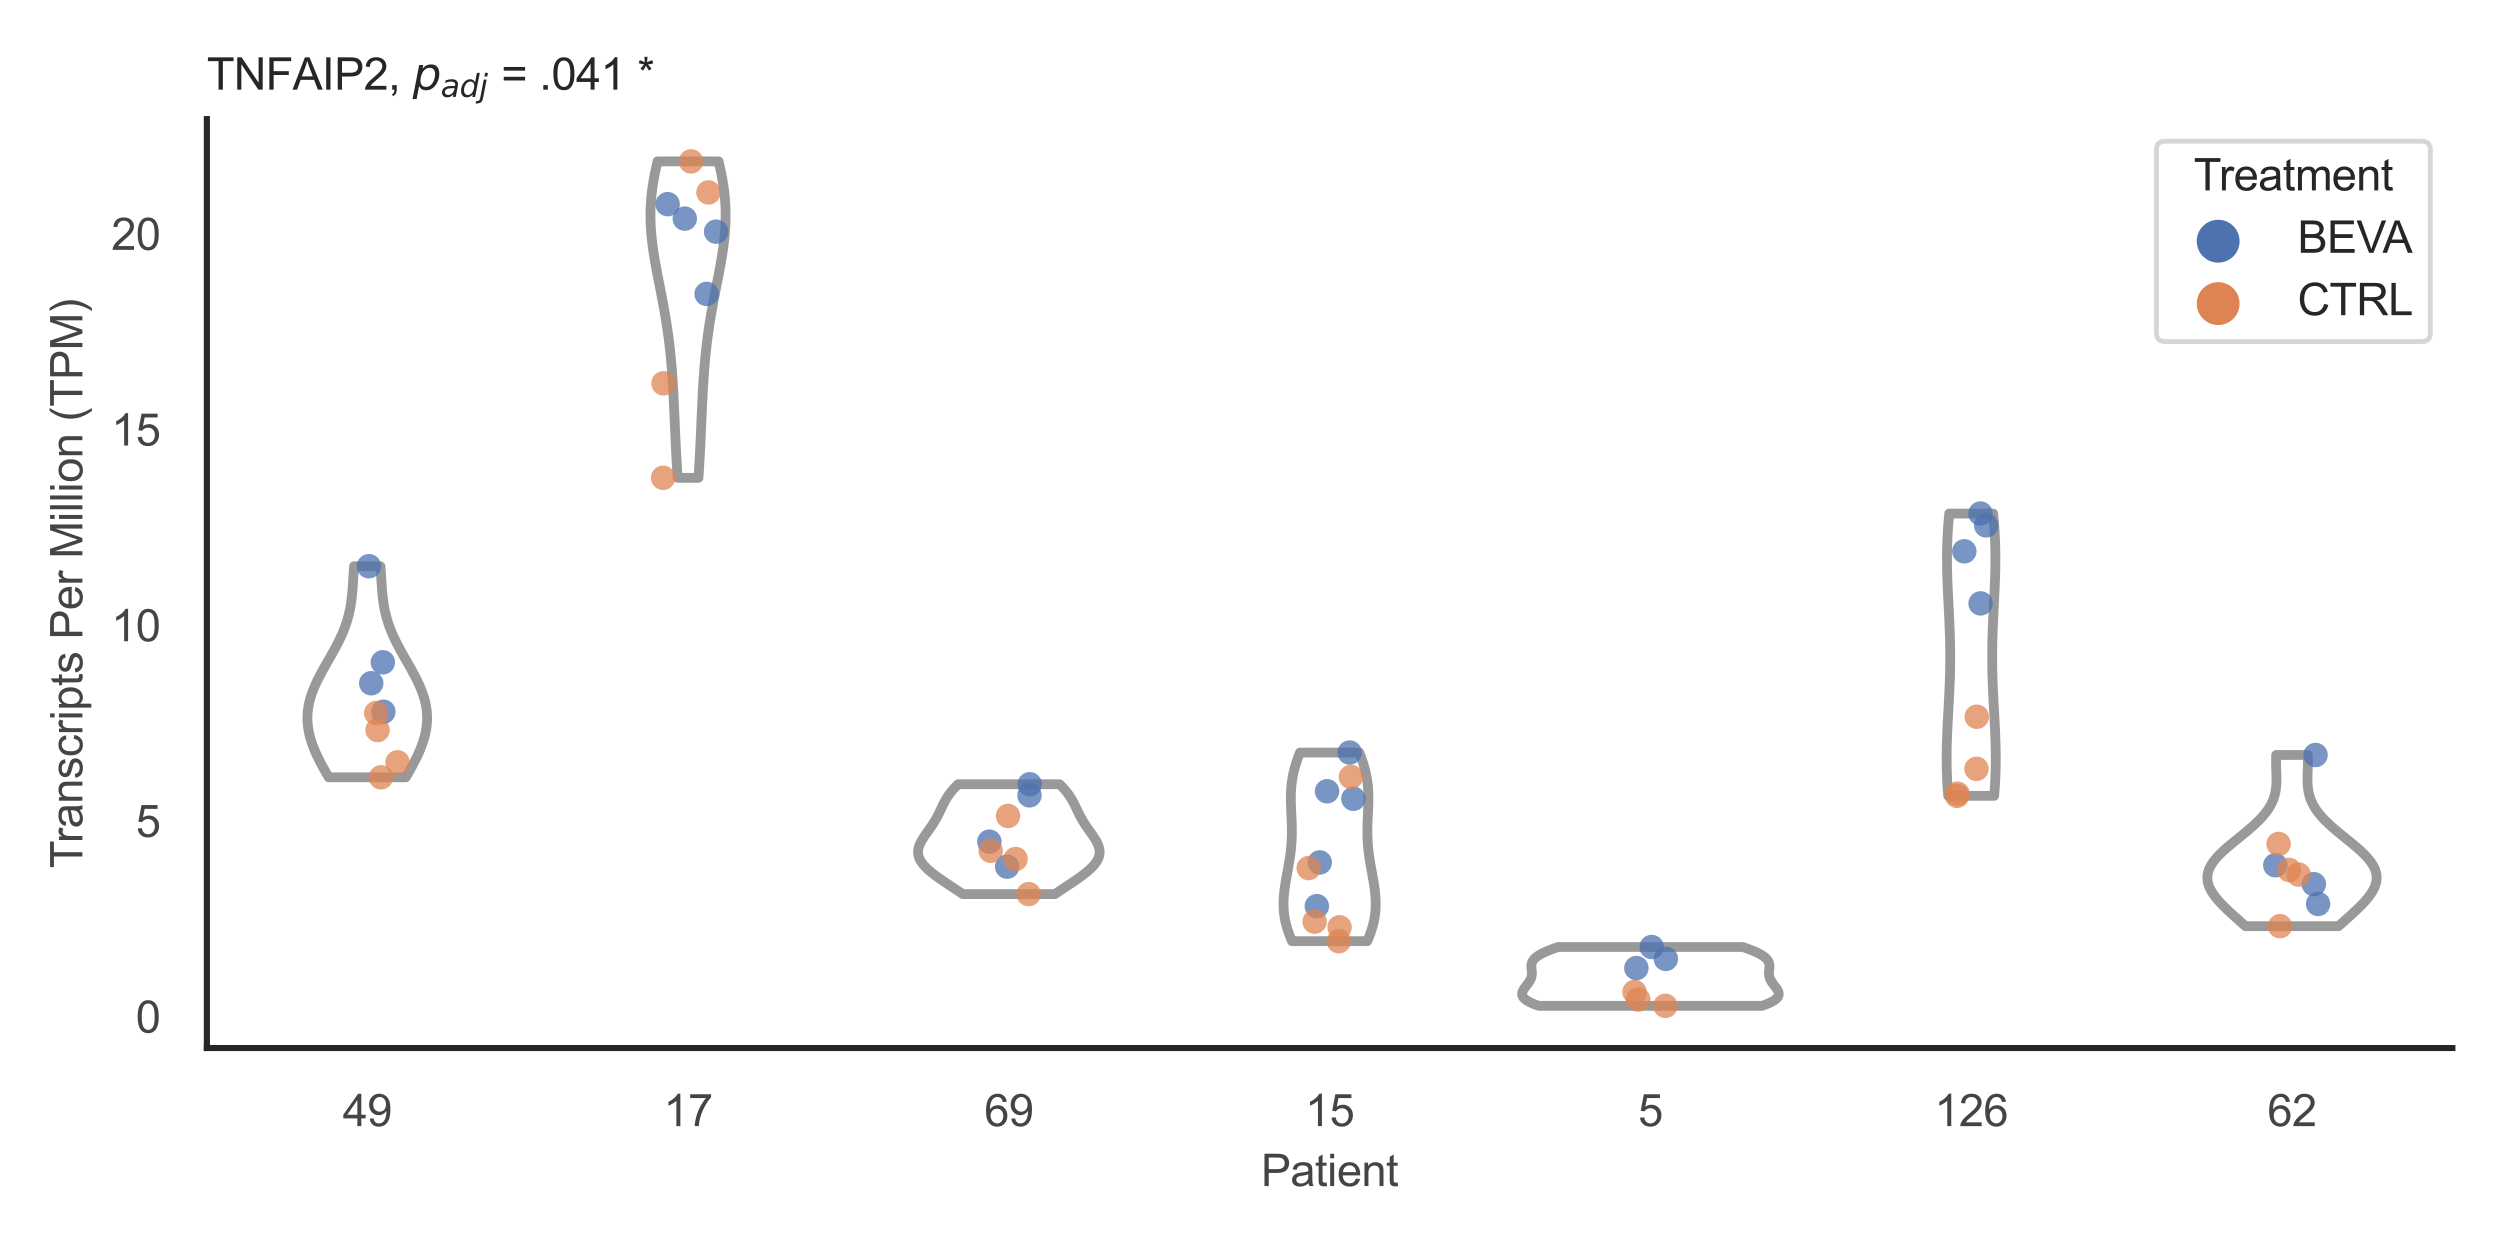 <?xml version="1.0" encoding="utf-8" standalone="no"?>
<!DOCTYPE svg PUBLIC "-//W3C//DTD SVG 1.1//EN"
  "http://www.w3.org/Graphics/SVG/1.1/DTD/svg11.dtd">
<svg xmlns:xlink="http://www.w3.org/1999/xlink" width="510.236pt" height="255.118pt" viewBox="0 0 510.236 255.118" xmlns="http://www.w3.org/2000/svg" version="1.1">
 <defs>
  <style type="text/css">*{stroke-linejoin: round; stroke-linecap: butt}</style>
 </defs>
 <g id="figure_1">
  <g id="patch_1">
   <path d="M 0 255.118 
L 510.236 255.118 
L 510.236 0 
L 0 0 
z
" style="fill: #ffffff"/>
  </g>
  <g id="axes_1">
   <g id="patch_2">
    <path d="M 42.22 213.898 
L 500.516 213.898 
L 500.516 24.32 
L 42.22 24.32 
z
" style="fill: #ffffff"/>
   </g>
   <g id="matplotlib.axis_1">
    <g id="xtick_1">
     <g id="text_1">
      <!-- 49 -->
      <g style="fill: #444444" transform="translate(69.951 229.84)scale(0.09 -0.09)">
       <defs>
        <path id="ArialMT-34" d="M 2069 0 
L 2069 1097 
L 81 1097 
L 81 1613 
L 2172 4581 
L 2631 4581 
L 2631 1613 
L 3250 1613 
L 3250 1097 
L 2631 1097 
L 2631 0 
L 2069 0 
z
M 2069 1613 
L 2069 3678 
L 634 1613 
L 2069 1613 
z
" transform="scale(0.016)"/>
        <path id="ArialMT-39" d="M 350 1059 
L 891 1109 
Q 959 728 1153 556 
Q 1347 384 1650 384 
Q 1909 384 2104 503 
Q 2300 622 2425 820 
Q 2550 1019 2634 1356 
Q 2719 1694 2719 2044 
Q 2719 2081 2716 2156 
Q 2547 1888 2255 1720 
Q 1963 1553 1622 1553 
Q 1053 1553 659 1965 
Q 266 2378 266 3053 
Q 266 3750 677 4175 
Q 1088 4600 1706 4600 
Q 2153 4600 2523 4359 
Q 2894 4119 3086 3673 
Q 3278 3228 3278 2384 
Q 3278 1506 3087 986 
Q 2897 466 2520 194 
Q 2144 -78 1638 -78 
Q 1100 -78 759 220 
Q 419 519 350 1059 
z
M 2653 3081 
Q 2653 3566 2395 3850 
Q 2138 4134 1775 4134 
Q 1400 4134 1122 3828 
Q 844 3522 844 3034 
Q 844 2597 1108 2323 
Q 1372 2050 1759 2050 
Q 2150 2050 2401 2323 
Q 2653 2597 2653 3081 
z
" transform="scale(0.016)"/>
       </defs>
       <use xlink:href="#ArialMT-34"/>
       <use xlink:href="#ArialMT-39" x="55.615"/>
      </g>
     </g>
    </g>
    <g id="xtick_2">
     <g id="text_2">
      <!-- 17 -->
      <g style="fill: #444444" transform="translate(135.421 229.84)scale(0.09 -0.09)">
       <defs>
        <path id="ArialMT-31" d="M 2384 0 
L 1822 0 
L 1822 3584 
Q 1619 3391 1289 3197 
Q 959 3003 697 2906 
L 697 3450 
Q 1169 3672 1522 3987 
Q 1875 4303 2022 4600 
L 2384 4600 
L 2384 0 
z
" transform="scale(0.016)"/>
        <path id="ArialMT-37" d="M 303 3981 
L 303 4522 
L 3269 4522 
L 3269 4084 
Q 2831 3619 2401 2847 
Q 1972 2075 1738 1259 
Q 1569 684 1522 0 
L 944 0 
Q 953 541 1156 1306 
Q 1359 2072 1739 2783 
Q 2119 3494 2547 3981 
L 303 3981 
z
" transform="scale(0.016)"/>
       </defs>
       <use xlink:href="#ArialMT-31"/>
       <use xlink:href="#ArialMT-37" x="55.615"/>
      </g>
     </g>
    </g>
    <g id="xtick_3">
     <g id="text_3">
      <!-- 69 -->
      <g style="fill: #444444" transform="translate(200.892 229.84)scale(0.09 -0.09)">
       <defs>
        <path id="ArialMT-36" d="M 3184 3459 
L 2625 3416 
Q 2550 3747 2413 3897 
Q 2184 4138 1850 4138 
Q 1581 4138 1378 3988 
Q 1113 3794 959 3422 
Q 806 3050 800 2363 
Q 1003 2672 1297 2822 
Q 1591 2972 1913 2972 
Q 2475 2972 2870 2558 
Q 3266 2144 3266 1488 
Q 3266 1056 3080 686 
Q 2894 316 2569 119 
Q 2244 -78 1831 -78 
Q 1128 -78 684 439 
Q 241 956 241 2144 
Q 241 3472 731 4075 
Q 1159 4600 1884 4600 
Q 2425 4600 2770 4297 
Q 3116 3994 3184 3459 
z
M 888 1484 
Q 888 1194 1011 928 
Q 1134 663 1356 523 
Q 1578 384 1822 384 
Q 2178 384 2434 671 
Q 2691 959 2691 1453 
Q 2691 1928 2437 2201 
Q 2184 2475 1800 2475 
Q 1419 2475 1153 2201 
Q 888 1928 888 1484 
z
" transform="scale(0.016)"/>
       </defs>
       <use xlink:href="#ArialMT-36"/>
       <use xlink:href="#ArialMT-39" x="55.615"/>
      </g>
     </g>
    </g>
    <g id="xtick_4">
     <g id="text_4">
      <!-- 15 -->
      <g style="fill: #444444" transform="translate(266.363 229.84)scale(0.09 -0.09)">
       <defs>
        <path id="ArialMT-35" d="M 266 1200 
L 856 1250 
Q 922 819 1161 601 
Q 1400 384 1738 384 
Q 2144 384 2425 690 
Q 2706 997 2706 1503 
Q 2706 1984 2436 2262 
Q 2166 2541 1728 2541 
Q 1456 2541 1237 2417 
Q 1019 2294 894 2097 
L 366 2166 
L 809 4519 
L 3088 4519 
L 3088 3981 
L 1259 3981 
L 1013 2750 
Q 1425 3038 1878 3038 
Q 2478 3038 2890 2622 
Q 3303 2206 3303 1553 
Q 3303 931 2941 478 
Q 2500 -78 1738 -78 
Q 1113 -78 717 272 
Q 322 622 266 1200 
z
" transform="scale(0.016)"/>
       </defs>
       <use xlink:href="#ArialMT-31"/>
       <use xlink:href="#ArialMT-35" x="55.615"/>
      </g>
     </g>
    </g>
    <g id="xtick_5">
     <g id="text_5">
      <!-- 5 -->
      <g style="fill: #444444" transform="translate(334.337 229.84)scale(0.09 -0.09)">
       <use xlink:href="#ArialMT-35"/>
      </g>
     </g>
    </g>
    <g id="xtick_6">
     <g id="text_6">
      <!-- 126 -->
      <g style="fill: #444444" transform="translate(394.803 229.84)scale(0.09 -0.09)">
       <defs>
        <path id="ArialMT-32" d="M 3222 541 
L 3222 0 
L 194 0 
Q 188 203 259 391 
Q 375 700 629 1000 
Q 884 1300 1366 1694 
Q 2113 2306 2375 2664 
Q 2638 3022 2638 3341 
Q 2638 3675 2398 3904 
Q 2159 4134 1775 4134 
Q 1369 4134 1125 3890 
Q 881 3647 878 3216 
L 300 3275 
Q 359 3922 746 4261 
Q 1134 4600 1788 4600 
Q 2447 4600 2831 4234 
Q 3216 3869 3216 3328 
Q 3216 3053 3103 2787 
Q 2991 2522 2730 2228 
Q 2469 1934 1863 1422 
Q 1356 997 1212 845 
Q 1069 694 975 541 
L 3222 541 
z
" transform="scale(0.016)"/>
       </defs>
       <use xlink:href="#ArialMT-31"/>
       <use xlink:href="#ArialMT-32" x="55.615"/>
       <use xlink:href="#ArialMT-36" x="111.23"/>
      </g>
     </g>
    </g>
    <g id="xtick_7">
     <g id="text_7">
      <!-- 62 -->
      <g style="fill: #444444" transform="translate(462.776 229.84)scale(0.09 -0.09)">
       <use xlink:href="#ArialMT-36"/>
       <use xlink:href="#ArialMT-32" x="55.615"/>
      </g>
     </g>
    </g>
    <g id="text_8">
     <!-- Patient -->
     <g style="fill: #444444" transform="translate(257.359 242.071)scale(0.09 -0.09)">
      <defs>
       <path id="ArialMT-50" d="M 494 0 
L 494 4581 
L 2222 4581 
Q 2678 4581 2919 4538 
Q 3256 4481 3484 4323 
Q 3713 4166 3852 3881 
Q 3991 3597 3991 3256 
Q 3991 2672 3619 2267 
Q 3247 1863 2275 1863 
L 1100 1863 
L 1100 0 
L 494 0 
z
M 1100 2403 
L 2284 2403 
Q 2872 2403 3119 2622 
Q 3366 2841 3366 3238 
Q 3366 3525 3220 3729 
Q 3075 3934 2838 4000 
Q 2684 4041 2272 4041 
L 1100 4041 
L 1100 2403 
z
" transform="scale(0.016)"/>
       <path id="ArialMT-61" d="M 2588 409 
Q 2275 144 1986 34 
Q 1697 -75 1366 -75 
Q 819 -75 525 192 
Q 231 459 231 875 
Q 231 1119 342 1320 
Q 453 1522 633 1644 
Q 813 1766 1038 1828 
Q 1203 1872 1538 1913 
Q 2219 1994 2541 2106 
Q 2544 2222 2544 2253 
Q 2544 2597 2384 2738 
Q 2169 2928 1744 2928 
Q 1347 2928 1158 2789 
Q 969 2650 878 2297 
L 328 2372 
Q 403 2725 575 2942 
Q 747 3159 1072 3276 
Q 1397 3394 1825 3394 
Q 2250 3394 2515 3294 
Q 2781 3194 2906 3042 
Q 3031 2891 3081 2659 
Q 3109 2516 3109 2141 
L 3109 1391 
Q 3109 606 3145 398 
Q 3181 191 3288 0 
L 2700 0 
Q 2613 175 2588 409 
z
M 2541 1666 
Q 2234 1541 1622 1453 
Q 1275 1403 1131 1340 
Q 988 1278 909 1158 
Q 831 1038 831 891 
Q 831 666 1001 516 
Q 1172 366 1500 366 
Q 1825 366 2078 508 
Q 2331 650 2450 897 
Q 2541 1088 2541 1459 
L 2541 1666 
z
" transform="scale(0.016)"/>
       <path id="ArialMT-74" d="M 1650 503 
L 1731 6 
Q 1494 -44 1306 -44 
Q 1000 -44 831 53 
Q 663 150 594 308 
Q 525 466 525 972 
L 525 2881 
L 113 2881 
L 113 3319 
L 525 3319 
L 525 4141 
L 1084 4478 
L 1084 3319 
L 1650 3319 
L 1650 2881 
L 1084 2881 
L 1084 941 
Q 1084 700 1114 631 
Q 1144 563 1211 522 
Q 1278 481 1403 481 
Q 1497 481 1650 503 
z
" transform="scale(0.016)"/>
       <path id="ArialMT-69" d="M 425 3934 
L 425 4581 
L 988 4581 
L 988 3934 
L 425 3934 
z
M 425 0 
L 425 3319 
L 988 3319 
L 988 0 
L 425 0 
z
" transform="scale(0.016)"/>
       <path id="ArialMT-65" d="M 2694 1069 
L 3275 997 
Q 3138 488 2766 206 
Q 2394 -75 1816 -75 
Q 1088 -75 661 373 
Q 234 822 234 1631 
Q 234 2469 665 2931 
Q 1097 3394 1784 3394 
Q 2450 3394 2872 2941 
Q 3294 2488 3294 1666 
Q 3294 1616 3291 1516 
L 816 1516 
Q 847 969 1125 678 
Q 1403 388 1819 388 
Q 2128 388 2347 550 
Q 2566 713 2694 1069 
z
M 847 1978 
L 2700 1978 
Q 2663 2397 2488 2606 
Q 2219 2931 1791 2931 
Q 1403 2931 1139 2672 
Q 875 2413 847 1978 
z
" transform="scale(0.016)"/>
       <path id="ArialMT-6e" d="M 422 0 
L 422 3319 
L 928 3319 
L 928 2847 
Q 1294 3394 1984 3394 
Q 2284 3394 2536 3286 
Q 2788 3178 2913 3003 
Q 3038 2828 3088 2588 
Q 3119 2431 3119 2041 
L 3119 0 
L 2556 0 
L 2556 2019 
Q 2556 2363 2490 2533 
Q 2425 2703 2258 2804 
Q 2091 2906 1866 2906 
Q 1506 2906 1245 2678 
Q 984 2450 984 1813 
L 984 0 
L 422 0 
z
" transform="scale(0.016)"/>
      </defs>
      <use xlink:href="#ArialMT-50"/>
      <use xlink:href="#ArialMT-61" x="66.699"/>
      <use xlink:href="#ArialMT-74" x="122.314"/>
      <use xlink:href="#ArialMT-69" x="150.098"/>
      <use xlink:href="#ArialMT-65" x="172.314"/>
      <use xlink:href="#ArialMT-6e" x="227.93"/>
      <use xlink:href="#ArialMT-74" x="283.545"/>
     </g>
    </g>
   </g>
   <g id="matplotlib.axis_2">
    <g id="ytick_1">
     <g id="text_9">
      <!-- 0 -->
      <g style="fill: #444444" transform="translate(27.715 210.756)scale(0.09 -0.09)">
       <defs>
        <path id="ArialMT-30" d="M 266 2259 
Q 266 3072 433 3567 
Q 600 4063 929 4331 
Q 1259 4600 1759 4600 
Q 2128 4600 2406 4451 
Q 2684 4303 2865 4023 
Q 3047 3744 3150 3342 
Q 3253 2941 3253 2259 
Q 3253 1453 3087 958 
Q 2922 463 2592 192 
Q 2263 -78 1759 -78 
Q 1097 -78 719 397 
Q 266 969 266 2259 
z
M 844 2259 
Q 844 1131 1108 757 
Q 1372 384 1759 384 
Q 2147 384 2411 759 
Q 2675 1134 2675 2259 
Q 2675 3391 2411 3762 
Q 2147 4134 1753 4134 
Q 1366 4134 1134 3806 
Q 844 3388 844 2259 
z
" transform="scale(0.016)"/>
       </defs>
       <use xlink:href="#ArialMT-30"/>
      </g>
     </g>
    </g>
    <g id="ytick_2">
     <g id="text_10">
      <!-- 5 -->
      <g style="fill: #444444" transform="translate(27.715 170.816)scale(0.09 -0.09)">
       <use xlink:href="#ArialMT-35"/>
      </g>
     </g>
    </g>
    <g id="ytick_3">
     <g id="text_11">
      <!-- 10 -->
      <g style="fill: #444444" transform="translate(22.71 130.877)scale(0.09 -0.09)">
       <use xlink:href="#ArialMT-31"/>
       <use xlink:href="#ArialMT-30" x="55.615"/>
      </g>
     </g>
    </g>
    <g id="ytick_4">
     <g id="text_12">
      <!-- 15 -->
      <g style="fill: #444444" transform="translate(22.71 90.938)scale(0.09 -0.09)">
       <use xlink:href="#ArialMT-31"/>
       <use xlink:href="#ArialMT-35" x="55.615"/>
      </g>
     </g>
    </g>
    <g id="ytick_5">
     <g id="text_13">
      <!-- 20 -->
      <g style="fill: #444444" transform="translate(22.71 50.998)scale(0.09 -0.09)">
       <use xlink:href="#ArialMT-32"/>
       <use xlink:href="#ArialMT-30" x="55.615"/>
      </g>
     </g>
    </g>
    <g id="text_14">
     <!-- Transcripts Per Million (TPM) -->
     <g style="fill: #444444" transform="translate(16.816 177.194)rotate(-90)scale(0.09 -0.09)">
      <defs>
       <path id="ArialMT-54" d="M 1659 0 
L 1659 4041 
L 150 4041 
L 150 4581 
L 3781 4581 
L 3781 4041 
L 2266 4041 
L 2266 0 
L 1659 0 
z
" transform="scale(0.016)"/>
       <path id="ArialMT-72" d="M 416 0 
L 416 3319 
L 922 3319 
L 922 2816 
Q 1116 3169 1280 3281 
Q 1444 3394 1641 3394 
Q 1925 3394 2219 3213 
L 2025 2691 
Q 1819 2813 1613 2813 
Q 1428 2813 1281 2702 
Q 1134 2591 1072 2394 
Q 978 2094 978 1738 
L 978 0 
L 416 0 
z
" transform="scale(0.016)"/>
       <path id="ArialMT-73" d="M 197 991 
L 753 1078 
Q 800 744 1014 566 
Q 1228 388 1613 388 
Q 2000 388 2187 545 
Q 2375 703 2375 916 
Q 2375 1106 2209 1216 
Q 2094 1291 1634 1406 
Q 1016 1563 777 1677 
Q 538 1791 414 1992 
Q 291 2194 291 2438 
Q 291 2659 392 2848 
Q 494 3038 669 3163 
Q 800 3259 1026 3326 
Q 1253 3394 1513 3394 
Q 1903 3394 2198 3281 
Q 2494 3169 2634 2976 
Q 2775 2784 2828 2463 
L 2278 2388 
Q 2241 2644 2061 2787 
Q 1881 2931 1553 2931 
Q 1166 2931 1000 2803 
Q 834 2675 834 2503 
Q 834 2394 903 2306 
Q 972 2216 1119 2156 
Q 1203 2125 1616 2013 
Q 2213 1853 2448 1751 
Q 2684 1650 2818 1456 
Q 2953 1263 2953 975 
Q 2953 694 2789 445 
Q 2625 197 2315 61 
Q 2006 -75 1616 -75 
Q 969 -75 630 194 
Q 291 463 197 991 
z
" transform="scale(0.016)"/>
       <path id="ArialMT-63" d="M 2588 1216 
L 3141 1144 
Q 3050 572 2676 248 
Q 2303 -75 1759 -75 
Q 1078 -75 664 370 
Q 250 816 250 1647 
Q 250 2184 428 2587 
Q 606 2991 970 3192 
Q 1334 3394 1763 3394 
Q 2303 3394 2647 3120 
Q 2991 2847 3088 2344 
L 2541 2259 
Q 2463 2594 2264 2762 
Q 2066 2931 1784 2931 
Q 1359 2931 1093 2626 
Q 828 2322 828 1663 
Q 828 994 1084 691 
Q 1341 388 1753 388 
Q 2084 388 2306 591 
Q 2528 794 2588 1216 
z
" transform="scale(0.016)"/>
       <path id="ArialMT-70" d="M 422 -1272 
L 422 3319 
L 934 3319 
L 934 2888 
Q 1116 3141 1344 3267 
Q 1572 3394 1897 3394 
Q 2322 3394 2647 3175 
Q 2972 2956 3137 2557 
Q 3303 2159 3303 1684 
Q 3303 1175 3120 767 
Q 2938 359 2589 142 
Q 2241 -75 1856 -75 
Q 1575 -75 1351 44 
Q 1128 163 984 344 
L 984 -1272 
L 422 -1272 
z
M 931 1641 
Q 931 1000 1190 694 
Q 1450 388 1819 388 
Q 2194 388 2461 705 
Q 2728 1022 2728 1688 
Q 2728 2322 2467 2637 
Q 2206 2953 1844 2953 
Q 1484 2953 1207 2617 
Q 931 2281 931 1641 
z
" transform="scale(0.016)"/>
       <path id="ArialMT-20" transform="scale(0.016)"/>
       <path id="ArialMT-4d" d="M 475 0 
L 475 4581 
L 1388 4581 
L 2472 1338 
Q 2622 884 2691 659 
Q 2769 909 2934 1394 
L 4031 4581 
L 4847 4581 
L 4847 0 
L 4263 0 
L 4263 3834 
L 2931 0 
L 2384 0 
L 1059 3900 
L 1059 0 
L 475 0 
z
" transform="scale(0.016)"/>
       <path id="ArialMT-6c" d="M 409 0 
L 409 4581 
L 972 4581 
L 972 0 
L 409 0 
z
" transform="scale(0.016)"/>
       <path id="ArialMT-6f" d="M 213 1659 
Q 213 2581 725 3025 
Q 1153 3394 1769 3394 
Q 2453 3394 2887 2945 
Q 3322 2497 3322 1706 
Q 3322 1066 3130 698 
Q 2938 331 2570 128 
Q 2203 -75 1769 -75 
Q 1072 -75 642 372 
Q 213 819 213 1659 
z
M 791 1659 
Q 791 1022 1069 705 
Q 1347 388 1769 388 
Q 2188 388 2466 706 
Q 2744 1025 2744 1678 
Q 2744 2294 2464 2611 
Q 2184 2928 1769 2928 
Q 1347 2928 1069 2612 
Q 791 2297 791 1659 
z
" transform="scale(0.016)"/>
       <path id="ArialMT-28" d="M 1497 -1347 
Q 1031 -759 709 28 
Q 388 816 388 1659 
Q 388 2403 628 3084 
Q 909 3875 1497 4659 
L 1900 4659 
Q 1522 4009 1400 3731 
Q 1209 3300 1100 2831 
Q 966 2247 966 1656 
Q 966 153 1900 -1347 
L 1497 -1347 
z
" transform="scale(0.016)"/>
       <path id="ArialMT-29" d="M 791 -1347 
L 388 -1347 
Q 1322 153 1322 1656 
Q 1322 2244 1188 2822 
Q 1081 3291 891 3722 
Q 769 4003 388 4659 
L 791 4659 
Q 1378 3875 1659 3084 
Q 1900 2403 1900 1659 
Q 1900 816 1576 28 
Q 1253 -759 791 -1347 
z
" transform="scale(0.016)"/>
      </defs>
      <use xlink:href="#ArialMT-54"/>
      <use xlink:href="#ArialMT-72" x="57.334"/>
      <use xlink:href="#ArialMT-61" x="90.635"/>
      <use xlink:href="#ArialMT-6e" x="146.25"/>
      <use xlink:href="#ArialMT-73" x="201.865"/>
      <use xlink:href="#ArialMT-63" x="251.865"/>
      <use xlink:href="#ArialMT-72" x="301.865"/>
      <use xlink:href="#ArialMT-69" x="335.166"/>
      <use xlink:href="#ArialMT-70" x="357.383"/>
      <use xlink:href="#ArialMT-74" x="412.998"/>
      <use xlink:href="#ArialMT-73" x="440.781"/>
      <use xlink:href="#ArialMT-20" x="490.781"/>
      <use xlink:href="#ArialMT-50" x="518.564"/>
      <use xlink:href="#ArialMT-65" x="585.264"/>
      <use xlink:href="#ArialMT-72" x="640.879"/>
      <use xlink:href="#ArialMT-20" x="674.18"/>
      <use xlink:href="#ArialMT-4d" x="701.963"/>
      <use xlink:href="#ArialMT-69" x="785.264"/>
      <use xlink:href="#ArialMT-6c" x="807.48"/>
      <use xlink:href="#ArialMT-6c" x="829.697"/>
      <use xlink:href="#ArialMT-69" x="851.914"/>
      <use xlink:href="#ArialMT-6f" x="874.131"/>
      <use xlink:href="#ArialMT-6e" x="929.746"/>
      <use xlink:href="#ArialMT-20" x="985.361"/>
      <use xlink:href="#ArialMT-28" x="1013.145"/>
      <use xlink:href="#ArialMT-54" x="1046.445"/>
      <use xlink:href="#ArialMT-50" x="1107.529"/>
      <use xlink:href="#ArialMT-4d" x="1174.229"/>
      <use xlink:href="#ArialMT-29" x="1257.529"/>
     </g>
    </g>
   </g>
   <g id="PolyCollection_1">
    <defs>
     <path id="ma05e578363" d="M 82.811 -96.471 
L 67.1 -96.471 
L 66.844 -96.907 
L 66.591 -97.342 
L 66.342 -97.777 
L 66.096 -98.212 
L 65.855 -98.648 
L 65.619 -99.083 
L 65.389 -99.518 
L 65.165 -99.953 
L 64.948 -100.388 
L 64.738 -100.824 
L 64.537 -101.259 
L 64.343 -101.694 
L 64.159 -102.129 
L 63.983 -102.565 
L 63.818 -103 
L 63.663 -103.435 
L 63.519 -103.87 
L 63.386 -104.305 
L 63.264 -104.741 
L 63.154 -105.176 
L 63.057 -105.611 
L 62.972 -106.046 
L 62.9 -106.482 
L 62.842 -106.917 
L 62.796 -107.352 
L 62.765 -107.787 
L 62.747 -108.222 
L 62.742 -108.658 
L 62.752 -109.093 
L 62.776 -109.528 
L 62.814 -109.963 
L 62.866 -110.399 
L 62.931 -110.834 
L 63.01 -111.269 
L 63.103 -111.704 
L 63.209 -112.139 
L 63.328 -112.575 
L 63.459 -113.01 
L 63.603 -113.445 
L 63.758 -113.88 
L 63.924 -114.315 
L 64.101 -114.751 
L 64.289 -115.186 
L 64.485 -115.621 
L 64.69 -116.056 
L 64.904 -116.492 
L 65.124 -116.927 
L 65.351 -117.362 
L 65.584 -117.797 
L 65.822 -118.232 
L 66.063 -118.668 
L 66.308 -119.103 
L 66.555 -119.538 
L 66.804 -119.973 
L 67.053 -120.409 
L 67.301 -120.844 
L 67.549 -121.279 
L 67.794 -121.714 
L 68.037 -122.149 
L 68.276 -122.585 
L 68.511 -123.02 
L 68.74 -123.455 
L 68.964 -123.89 
L 69.182 -124.326 
L 69.392 -124.761 
L 69.595 -125.196 
L 69.791 -125.631 
L 69.978 -126.066 
L 70.156 -126.502 
L 70.325 -126.937 
L 70.486 -127.372 
L 70.637 -127.807 
L 70.778 -128.243 
L 70.911 -128.678 
L 71.034 -129.113 
L 71.149 -129.548 
L 71.254 -129.983 
L 71.351 -130.419 
L 71.44 -130.854 
L 71.52 -131.289 
L 71.594 -131.724 
L 71.66 -132.16 
L 71.72 -132.595 
L 71.774 -133.03 
L 71.823 -133.465 
L 71.867 -133.9 
L 71.906 -134.336 
L 71.942 -134.771 
L 71.976 -135.206 
L 72.007 -135.641 
L 72.036 -136.077 
L 72.064 -136.512 
L 72.091 -136.947 
L 72.118 -137.382 
L 72.146 -137.817 
L 72.175 -138.253 
L 72.205 -138.688 
L 72.236 -139.123 
L 72.27 -139.558 
L 77.641 -139.558 
L 77.641 -139.558 
L 77.674 -139.123 
L 77.706 -138.688 
L 77.736 -138.253 
L 77.765 -137.817 
L 77.792 -137.382 
L 77.82 -136.947 
L 77.847 -136.512 
L 77.875 -136.077 
L 77.904 -135.641 
L 77.935 -135.206 
L 77.968 -134.771 
L 78.005 -134.336 
L 78.044 -133.9 
L 78.088 -133.465 
L 78.137 -133.03 
L 78.191 -132.595 
L 78.251 -132.16 
L 78.317 -131.724 
L 78.39 -131.289 
L 78.471 -130.854 
L 78.56 -130.419 
L 78.657 -129.983 
L 78.762 -129.548 
L 78.876 -129.113 
L 79 -128.678 
L 79.132 -128.243 
L 79.274 -127.807 
L 79.425 -127.372 
L 79.586 -126.937 
L 79.755 -126.502 
L 79.933 -126.066 
L 80.12 -125.631 
L 80.315 -125.196 
L 80.519 -124.761 
L 80.729 -124.326 
L 80.947 -123.89 
L 81.17 -123.455 
L 81.4 -123.02 
L 81.635 -122.585 
L 81.874 -122.149 
L 82.116 -121.714 
L 82.362 -121.279 
L 82.609 -120.844 
L 82.858 -120.409 
L 83.107 -119.973 
L 83.356 -119.538 
L 83.603 -119.103 
L 83.847 -118.668 
L 84.089 -118.232 
L 84.327 -117.797 
L 84.559 -117.362 
L 84.787 -116.927 
L 85.007 -116.492 
L 85.22 -116.056 
L 85.426 -115.621 
L 85.622 -115.186 
L 85.809 -114.751 
L 85.987 -114.315 
L 86.153 -113.88 
L 86.308 -113.445 
L 86.452 -113.01 
L 86.583 -112.575 
L 86.702 -112.139 
L 86.808 -111.704 
L 86.901 -111.269 
L 86.98 -110.834 
L 87.045 -110.399 
L 87.097 -109.963 
L 87.135 -109.528 
L 87.159 -109.093 
L 87.168 -108.658 
L 87.164 -108.222 
L 87.146 -107.787 
L 87.115 -107.352 
L 87.069 -106.917 
L 87.01 -106.482 
L 86.939 -106.046 
L 86.854 -105.611 
L 86.756 -105.176 
L 86.647 -104.741 
L 86.525 -104.305 
L 86.392 -103.87 
L 86.248 -103.435 
L 86.093 -103 
L 85.927 -102.565 
L 85.752 -102.129 
L 85.568 -101.694 
L 85.374 -101.259 
L 85.172 -100.824 
L 84.963 -100.388 
L 84.746 -99.953 
L 84.522 -99.518 
L 84.292 -99.083 
L 84.056 -98.648 
L 83.815 -98.212 
L 83.569 -97.777 
L 83.32 -97.342 
L 83.067 -96.907 
L 82.811 -96.471 
z
" style="stroke: #999999; stroke-width: 2"/>
    </defs>
    <g clip-path="url(#p2d19d3ca89)">
     <use xlink:href="#ma05e578363" x="0" y="255.118" style="fill: #ffffff; stroke: #999999; stroke-width: 2"/>
    </g>
   </g>
   <g id="PolyCollection_2">
    <defs>
     <path id="m578a5b0612" d="M 142.552 -157.6 
L 138.3 -157.6 
L 138.258 -158.252 
L 138.216 -158.905 
L 138.176 -159.557 
L 138.137 -160.209 
L 138.099 -160.862 
L 138.063 -161.514 
L 138.027 -162.166 
L 137.993 -162.819 
L 137.959 -163.471 
L 137.927 -164.123 
L 137.895 -164.776 
L 137.865 -165.428 
L 137.835 -166.08 
L 137.805 -166.733 
L 137.776 -167.385 
L 137.748 -168.037 
L 137.719 -168.69 
L 137.691 -169.342 
L 137.662 -169.994 
L 137.634 -170.647 
L 137.604 -171.299 
L 137.575 -171.951 
L 137.544 -172.604 
L 137.513 -173.256 
L 137.481 -173.908 
L 137.447 -174.561 
L 137.412 -175.213 
L 137.376 -175.865 
L 137.338 -176.518 
L 137.297 -177.17 
L 137.255 -177.822 
L 137.21 -178.475 
L 137.163 -179.127 
L 137.112 -179.779 
L 137.06 -180.432 
L 137.004 -181.084 
L 136.945 -181.736 
L 136.882 -182.389 
L 136.817 -183.041 
L 136.747 -183.693 
L 136.674 -184.346 
L 136.598 -184.998 
L 136.517 -185.65 
L 136.433 -186.303 
L 136.345 -186.955 
L 136.253 -187.607 
L 136.157 -188.26 
L 136.058 -188.912 
L 135.955 -189.564 
L 135.848 -190.217 
L 135.738 -190.869 
L 135.625 -191.521 
L 135.509 -192.174 
L 135.39 -192.826 
L 135.269 -193.478 
L 135.145 -194.131 
L 135.02 -194.783 
L 134.893 -195.435 
L 134.766 -196.088 
L 134.638 -196.74 
L 134.509 -197.392 
L 134.381 -198.045 
L 134.254 -198.697 
L 134.129 -199.349 
L 134.005 -200.002 
L 133.884 -200.654 
L 133.767 -201.306 
L 133.653 -201.959 
L 133.543 -202.611 
L 133.438 -203.263 
L 133.339 -203.916 
L 133.245 -204.568 
L 133.159 -205.22 
L 133.079 -205.873 
L 133.008 -206.525 
L 132.944 -207.177 
L 132.889 -207.83 
L 132.843 -208.482 
L 132.806 -209.134 
L 132.78 -209.787 
L 132.763 -210.439 
L 132.756 -211.091 
L 132.76 -211.744 
L 132.775 -212.396 
L 132.8 -213.048 
L 132.837 -213.701 
L 132.883 -214.353 
L 132.941 -215.005 
L 133.009 -215.658 
L 133.087 -216.31 
L 133.176 -216.962 
L 133.274 -217.615 
L 133.382 -218.267 
L 133.499 -218.919 
L 133.624 -219.572 
L 133.758 -220.224 
L 133.899 -220.876 
L 134.047 -221.529 
L 134.202 -222.181 
L 146.651 -222.181 
L 146.651 -222.181 
L 146.806 -221.529 
L 146.954 -220.876 
L 147.095 -220.224 
L 147.229 -219.572 
L 147.354 -218.919 
L 147.471 -218.267 
L 147.578 -217.615 
L 147.677 -216.962 
L 147.765 -216.31 
L 147.844 -215.658 
L 147.912 -215.005 
L 147.969 -214.353 
L 148.016 -213.701 
L 148.052 -213.048 
L 148.078 -212.396 
L 148.092 -211.744 
L 148.096 -211.091 
L 148.09 -210.439 
L 148.073 -209.787 
L 148.046 -209.134 
L 148.01 -208.482 
L 147.964 -207.83 
L 147.909 -207.177 
L 147.845 -206.525 
L 147.773 -205.873 
L 147.694 -205.22 
L 147.607 -204.568 
L 147.514 -203.916 
L 147.415 -203.263 
L 147.31 -202.611 
L 147.2 -201.959 
L 147.086 -201.306 
L 146.968 -200.654 
L 146.847 -200.002 
L 146.724 -199.349 
L 146.598 -198.697 
L 146.471 -198.045 
L 146.343 -197.392 
L 146.215 -196.74 
L 146.087 -196.088 
L 145.959 -195.435 
L 145.833 -194.783 
L 145.707 -194.131 
L 145.584 -193.478 
L 145.463 -192.826 
L 145.344 -192.174 
L 145.228 -191.521 
L 145.114 -190.869 
L 145.004 -190.217 
L 144.898 -189.564 
L 144.795 -188.912 
L 144.695 -188.26 
L 144.6 -187.607 
L 144.508 -186.955 
L 144.42 -186.303 
L 144.335 -185.65 
L 144.255 -184.998 
L 144.178 -184.346 
L 144.105 -183.693 
L 144.036 -183.041 
L 143.97 -182.389 
L 143.908 -181.736 
L 143.849 -181.084 
L 143.793 -180.432 
L 143.74 -179.779 
L 143.69 -179.127 
L 143.643 -178.475 
L 143.598 -177.822 
L 143.555 -177.17 
L 143.515 -176.518 
L 143.477 -175.865 
L 143.44 -175.213 
L 143.405 -174.561 
L 143.372 -173.908 
L 143.339 -173.256 
L 143.308 -172.604 
L 143.278 -171.951 
L 143.248 -171.299 
L 143.219 -170.647 
L 143.19 -169.994 
L 143.162 -169.342 
L 143.134 -168.69 
L 143.105 -168.037 
L 143.076 -167.385 
L 143.047 -166.733 
L 143.018 -166.08 
L 142.988 -165.428 
L 142.957 -164.776 
L 142.926 -164.123 
L 142.893 -163.471 
L 142.86 -162.819 
L 142.825 -162.166 
L 142.79 -161.514 
L 142.753 -160.862 
L 142.716 -160.209 
L 142.677 -159.557 
L 142.636 -158.905 
L 142.595 -158.252 
L 142.552 -157.6 
z
" style="stroke: #999999; stroke-width: 2"/>
    </defs>
    <g clip-path="url(#p2d19d3ca89)">
     <use xlink:href="#m578a5b0612" x="0" y="255.118" style="fill: #ffffff; stroke: #999999; stroke-width: 2"/>
    </g>
   </g>
   <g id="PolyCollection_3">
    <defs>
     <path id="m93f20cc363" d="M 215.307 -72.634 
L 196.487 -72.634 
L 196.156 -72.86 
L 195.821 -73.087 
L 195.484 -73.313 
L 195.145 -73.54 
L 194.805 -73.766 
L 194.464 -73.993 
L 194.123 -74.219 
L 193.782 -74.446 
L 193.441 -74.672 
L 193.103 -74.899 
L 192.767 -75.125 
L 192.433 -75.352 
L 192.104 -75.578 
L 191.78 -75.805 
L 191.46 -76.031 
L 191.148 -76.258 
L 190.842 -76.484 
L 190.544 -76.711 
L 190.255 -76.937 
L 189.976 -77.164 
L 189.708 -77.39 
L 189.45 -77.617 
L 189.205 -77.843 
L 188.973 -78.07 
L 188.755 -78.296 
L 188.55 -78.523 
L 188.361 -78.749 
L 188.187 -78.976 
L 188.029 -79.202 
L 187.888 -79.429 
L 187.763 -79.655 
L 187.655 -79.882 
L 187.564 -80.108 
L 187.491 -80.335 
L 187.434 -80.561 
L 187.395 -80.788 
L 187.372 -81.014 
L 187.366 -81.241 
L 187.376 -81.467 
L 187.401 -81.693 
L 187.442 -81.92 
L 187.497 -82.146 
L 187.565 -82.373 
L 187.647 -82.599 
L 187.74 -82.826 
L 187.844 -83.052 
L 187.959 -83.279 
L 188.083 -83.505 
L 188.215 -83.732 
L 188.354 -83.958 
L 188.499 -84.185 
L 188.649 -84.411 
L 188.803 -84.638 
L 188.961 -84.864 
L 189.12 -85.091 
L 189.281 -85.317 
L 189.442 -85.544 
L 189.602 -85.77 
L 189.762 -85.997 
L 189.919 -86.223 
L 190.075 -86.45 
L 190.227 -86.676 
L 190.376 -86.903 
L 190.521 -87.129 
L 190.663 -87.356 
L 190.8 -87.582 
L 190.934 -87.809 
L 191.063 -88.035 
L 191.188 -88.262 
L 191.31 -88.488 
L 191.429 -88.715 
L 191.544 -88.941 
L 191.656 -89.168 
L 191.767 -89.394 
L 191.876 -89.621 
L 191.983 -89.847 
L 192.09 -90.074 
L 192.198 -90.3 
L 192.306 -90.527 
L 192.416 -90.753 
L 192.528 -90.98 
L 192.643 -91.206 
L 192.762 -91.433 
L 192.885 -91.659 
L 193.013 -91.886 
L 193.146 -92.112 
L 193.285 -92.339 
L 193.431 -92.565 
L 193.584 -92.792 
L 193.744 -93.018 
L 193.912 -93.245 
L 194.088 -93.471 
L 194.272 -93.698 
L 194.464 -93.924 
L 194.664 -94.15 
L 194.872 -94.377 
L 195.089 -94.603 
L 195.313 -94.83 
L 195.545 -95.056 
L 216.249 -95.056 
L 216.249 -95.056 
L 216.481 -94.83 
L 216.706 -94.603 
L 216.922 -94.377 
L 217.131 -94.15 
L 217.331 -93.924 
L 217.523 -93.698 
L 217.707 -93.471 
L 217.882 -93.245 
L 218.05 -93.018 
L 218.21 -92.792 
L 218.363 -92.565 
L 218.509 -92.339 
L 218.648 -92.112 
L 218.782 -91.886 
L 218.909 -91.659 
L 219.032 -91.433 
L 219.151 -91.206 
L 219.266 -90.98 
L 219.378 -90.753 
L 219.488 -90.527 
L 219.597 -90.3 
L 219.704 -90.074 
L 219.811 -89.847 
L 219.919 -89.621 
L 220.028 -89.394 
L 220.138 -89.168 
L 220.251 -88.941 
L 220.366 -88.715 
L 220.484 -88.488 
L 220.606 -88.262 
L 220.731 -88.035 
L 220.861 -87.809 
L 220.994 -87.582 
L 221.132 -87.356 
L 221.273 -87.129 
L 221.419 -86.903 
L 221.568 -86.676 
L 221.72 -86.45 
L 221.875 -86.223 
L 222.033 -85.997 
L 222.192 -85.77 
L 222.353 -85.544 
L 222.514 -85.317 
L 222.674 -85.091 
L 222.834 -84.864 
L 222.991 -84.638 
L 223.145 -84.411 
L 223.296 -84.185 
L 223.441 -83.958 
L 223.58 -83.732 
L 223.712 -83.505 
L 223.835 -83.279 
L 223.95 -83.052 
L 224.055 -82.826 
L 224.148 -82.599 
L 224.229 -82.373 
L 224.298 -82.146 
L 224.353 -81.92 
L 224.393 -81.693 
L 224.419 -81.467 
L 224.429 -81.241 
L 224.422 -81.014 
L 224.4 -80.788 
L 224.36 -80.561 
L 224.304 -80.335 
L 224.23 -80.108 
L 224.139 -79.882 
L 224.031 -79.655 
L 223.907 -79.429 
L 223.765 -79.202 
L 223.607 -78.976 
L 223.433 -78.749 
L 223.244 -78.523 
L 223.04 -78.296 
L 222.821 -78.07 
L 222.589 -77.843 
L 222.344 -77.617 
L 222.087 -77.39 
L 221.818 -77.164 
L 221.539 -76.937 
L 221.25 -76.711 
L 220.953 -76.484 
L 220.647 -76.258 
L 220.334 -76.031 
L 220.015 -75.805 
L 219.69 -75.578 
L 219.361 -75.352 
L 219.028 -75.125 
L 218.692 -74.899 
L 218.353 -74.672 
L 218.013 -74.446 
L 217.672 -74.219 
L 217.33 -73.993 
L 216.989 -73.766 
L 216.649 -73.54 
L 216.31 -73.313 
L 215.973 -73.087 
L 215.639 -72.86 
L 215.307 -72.634 
z
" style="stroke: #999999; stroke-width: 2"/>
    </defs>
    <g clip-path="url(#p2d19d3ca89)">
     <use xlink:href="#m93f20cc363" x="0" y="255.118" style="fill: #ffffff; stroke: #999999; stroke-width: 2"/>
    </g>
   </g>
   <g id="PolyCollection_4">
    <defs>
     <path id="m66c070fe53" d="M 279.041 -63.026 
L 263.695 -63.026 
L 263.526 -63.414 
L 263.365 -63.803 
L 263.211 -64.192 
L 263.065 -64.581 
L 262.928 -64.97 
L 262.799 -65.359 
L 262.678 -65.748 
L 262.567 -66.137 
L 262.466 -66.526 
L 262.373 -66.915 
L 262.291 -67.303 
L 262.217 -67.692 
L 262.154 -68.081 
L 262.099 -68.47 
L 262.055 -68.859 
L 262.019 -69.248 
L 261.993 -69.637 
L 261.975 -70.026 
L 261.966 -70.415 
L 261.966 -70.804 
L 261.973 -71.193 
L 261.988 -71.581 
L 262.01 -71.97 
L 262.039 -72.359 
L 262.074 -72.748 
L 262.115 -73.137 
L 262.161 -73.526 
L 262.212 -73.915 
L 262.268 -74.304 
L 262.327 -74.693 
L 262.389 -75.082 
L 262.455 -75.47 
L 262.522 -75.859 
L 262.591 -76.248 
L 262.661 -76.637 
L 262.732 -77.026 
L 262.803 -77.415 
L 262.873 -77.804 
L 262.943 -78.193 
L 263.011 -78.582 
L 263.078 -78.971 
L 263.142 -79.36 
L 263.203 -79.748 
L 263.262 -80.137 
L 263.317 -80.526 
L 263.369 -80.915 
L 263.417 -81.304 
L 263.461 -81.693 
L 263.501 -82.082 
L 263.536 -82.471 
L 263.567 -82.86 
L 263.594 -83.249 
L 263.616 -83.637 
L 263.633 -84.026 
L 263.646 -84.415 
L 263.655 -84.804 
L 263.659 -85.193 
L 263.66 -85.582 
L 263.657 -85.971 
L 263.651 -86.36 
L 263.642 -86.749 
L 263.63 -87.138 
L 263.616 -87.527 
L 263.6 -87.915 
L 263.583 -88.304 
L 263.565 -88.693 
L 263.546 -89.082 
L 263.528 -89.471 
L 263.511 -89.86 
L 263.494 -90.249 
L 263.48 -90.638 
L 263.468 -91.027 
L 263.459 -91.416 
L 263.453 -91.804 
L 263.451 -92.193 
L 263.453 -92.582 
L 263.461 -92.971 
L 263.473 -93.36 
L 263.492 -93.749 
L 263.516 -94.138 
L 263.547 -94.527 
L 263.585 -94.916 
L 263.629 -95.305 
L 263.681 -95.694 
L 263.74 -96.082 
L 263.807 -96.471 
L 263.881 -96.86 
L 263.963 -97.249 
L 264.052 -97.638 
L 264.148 -98.027 
L 264.252 -98.416 
L 264.363 -98.805 
L 264.481 -99.194 
L 264.605 -99.583 
L 264.736 -99.971 
L 264.873 -100.36 
L 265.015 -100.749 
L 265.163 -101.138 
L 265.315 -101.527 
L 277.421 -101.527 
L 277.421 -101.527 
L 277.574 -101.138 
L 277.721 -100.749 
L 277.864 -100.36 
L 278 -99.971 
L 278.131 -99.583 
L 278.255 -99.194 
L 278.373 -98.805 
L 278.484 -98.416 
L 278.588 -98.027 
L 278.685 -97.638 
L 278.774 -97.249 
L 278.855 -96.86 
L 278.929 -96.471 
L 278.996 -96.082 
L 279.055 -95.694 
L 279.107 -95.305 
L 279.152 -94.916 
L 279.189 -94.527 
L 279.22 -94.138 
L 279.245 -93.749 
L 279.263 -93.36 
L 279.276 -92.971 
L 279.283 -92.582 
L 279.285 -92.193 
L 279.284 -91.804 
L 279.278 -91.416 
L 279.268 -91.027 
L 279.256 -90.638 
L 279.242 -90.249 
L 279.226 -89.86 
L 279.208 -89.471 
L 279.19 -89.082 
L 279.171 -88.693 
L 279.153 -88.304 
L 279.136 -87.915 
L 279.12 -87.527 
L 279.106 -87.138 
L 279.094 -86.749 
L 279.085 -86.36 
L 279.079 -85.971 
L 279.076 -85.582 
L 279.077 -85.193 
L 279.081 -84.804 
L 279.09 -84.415 
L 279.103 -84.026 
L 279.121 -83.637 
L 279.143 -83.249 
L 279.169 -82.86 
L 279.2 -82.471 
L 279.235 -82.082 
L 279.275 -81.693 
L 279.319 -81.304 
L 279.367 -80.915 
L 279.419 -80.526 
L 279.474 -80.137 
L 279.533 -79.748 
L 279.594 -79.36 
L 279.659 -78.971 
L 279.725 -78.582 
L 279.793 -78.193 
L 279.863 -77.804 
L 279.933 -77.415 
L 280.004 -77.026 
L 280.075 -76.637 
L 280.145 -76.248 
L 280.214 -75.859 
L 280.282 -75.47 
L 280.347 -75.082 
L 280.409 -74.693 
L 280.469 -74.304 
L 280.524 -73.915 
L 280.575 -73.526 
L 280.621 -73.137 
L 280.662 -72.748 
L 280.697 -72.359 
L 280.726 -71.97 
L 280.748 -71.581 
L 280.763 -71.193 
L 280.771 -70.804 
L 280.77 -70.415 
L 280.761 -70.026 
L 280.743 -69.637 
L 280.717 -69.248 
L 280.681 -68.859 
L 280.637 -68.47 
L 280.583 -68.081 
L 280.519 -67.692 
L 280.446 -67.303 
L 280.363 -66.915 
L 280.271 -66.526 
L 280.169 -66.137 
L 280.058 -65.748 
L 279.938 -65.359 
L 279.809 -64.97 
L 279.671 -64.581 
L 279.525 -64.192 
L 279.371 -63.803 
L 279.21 -63.414 
L 279.041 -63.026 
z
" style="stroke: #999999; stroke-width: 2"/>
    </defs>
    <g clip-path="url(#p2d19d3ca89)">
     <use xlink:href="#m66c070fe53" x="0" y="255.118" style="fill: #ffffff; stroke: #999999; stroke-width: 2"/>
    </g>
   </g>
   <g id="PolyCollection_5">
    <defs>
     <path id="mdaed0ec2d0" d="M 359.657 -49.837 
L 314.021 -49.837 
L 313.682 -49.958 
L 313.359 -50.08 
L 313.054 -50.201 
L 312.767 -50.322 
L 312.498 -50.443 
L 312.248 -50.565 
L 312.016 -50.686 
L 311.803 -50.807 
L 311.609 -50.928 
L 311.433 -51.05 
L 311.277 -51.171 
L 311.139 -51.292 
L 311.019 -51.413 
L 310.917 -51.535 
L 310.833 -51.656 
L 310.765 -51.777 
L 310.714 -51.898 
L 310.678 -52.02 
L 310.657 -52.141 
L 310.651 -52.262 
L 310.657 -52.383 
L 310.677 -52.505 
L 310.708 -52.626 
L 310.749 -52.747 
L 310.8 -52.868 
L 310.86 -52.99 
L 310.928 -53.111 
L 311.002 -53.232 
L 311.082 -53.353 
L 311.167 -53.475 
L 311.255 -53.596 
L 311.346 -53.717 
L 311.438 -53.838 
L 311.532 -53.96 
L 311.625 -54.081 
L 311.718 -54.202 
L 311.808 -54.323 
L 311.897 -54.445 
L 311.982 -54.566 
L 312.064 -54.687 
L 312.141 -54.808 
L 312.213 -54.93 
L 312.281 -55.051 
L 312.343 -55.172 
L 312.399 -55.293 
L 312.449 -55.415 
L 312.494 -55.536 
L 312.532 -55.657 
L 312.564 -55.778 
L 312.59 -55.9 
L 312.611 -56.021 
L 312.626 -56.142 
L 312.636 -56.263 
L 312.641 -56.385 
L 312.642 -56.506 
L 312.64 -56.627 
L 312.634 -56.748 
L 312.625 -56.87 
L 312.614 -56.991 
L 312.603 -57.112 
L 312.59 -57.233 
L 312.578 -57.355 
L 312.567 -57.476 
L 312.557 -57.597 
L 312.55 -57.718 
L 312.546 -57.84 
L 312.547 -57.961 
L 312.552 -58.082 
L 312.564 -58.203 
L 312.581 -58.324 
L 312.606 -58.446 
L 312.639 -58.567 
L 312.681 -58.688 
L 312.732 -58.809 
L 312.793 -58.931 
L 312.864 -59.052 
L 312.947 -59.173 
L 313.041 -59.294 
L 313.147 -59.416 
L 313.266 -59.537 
L 313.397 -59.658 
L 313.542 -59.779 
L 313.7 -59.901 
L 313.872 -60.022 
L 314.057 -60.143 
L 314.255 -60.264 
L 314.468 -60.386 
L 314.694 -60.507 
L 314.933 -60.628 
L 315.186 -60.749 
L 315.452 -60.871 
L 315.731 -60.992 
L 316.022 -61.113 
L 316.326 -61.234 
L 316.641 -61.356 
L 316.968 -61.477 
L 317.305 -61.598 
L 317.653 -61.719 
L 318.01 -61.841 
L 355.668 -61.841 
L 355.668 -61.841 
L 356.025 -61.719 
L 356.373 -61.598 
L 356.71 -61.477 
L 357.037 -61.356 
L 357.352 -61.234 
L 357.656 -61.113 
L 357.947 -60.992 
L 358.226 -60.871 
L 358.492 -60.749 
L 358.745 -60.628 
L 358.984 -60.507 
L 359.21 -60.386 
L 359.423 -60.264 
L 359.621 -60.143 
L 359.806 -60.022 
L 359.978 -59.901 
L 360.136 -59.779 
L 360.281 -59.658 
L 360.412 -59.537 
L 360.531 -59.416 
L 360.637 -59.294 
L 360.731 -59.173 
L 360.814 -59.052 
L 360.885 -58.931 
L 360.946 -58.809 
L 360.997 -58.688 
L 361.039 -58.567 
L 361.072 -58.446 
L 361.097 -58.324 
L 361.114 -58.203 
L 361.126 -58.082 
L 361.131 -57.961 
L 361.132 -57.84 
L 361.128 -57.718 
L 361.121 -57.597 
L 361.111 -57.476 
L 361.1 -57.355 
L 361.088 -57.233 
L 361.075 -57.112 
L 361.063 -56.991 
L 361.053 -56.87 
L 361.044 -56.748 
L 361.038 -56.627 
L 361.036 -56.506 
L 361.037 -56.385 
L 361.042 -56.263 
L 361.052 -56.142 
L 361.067 -56.021 
L 361.088 -55.9 
L 361.114 -55.778 
L 361.146 -55.657 
L 361.184 -55.536 
L 361.229 -55.415 
L 361.279 -55.293 
L 361.335 -55.172 
L 361.397 -55.051 
L 361.465 -54.93 
L 361.537 -54.808 
L 361.614 -54.687 
L 361.696 -54.566 
L 361.781 -54.445 
L 361.87 -54.323 
L 361.96 -54.202 
L 362.053 -54.081 
L 362.146 -53.96 
L 362.24 -53.838 
L 362.332 -53.717 
L 362.423 -53.596 
L 362.511 -53.475 
L 362.596 -53.353 
L 362.676 -53.232 
L 362.75 -53.111 
L 362.818 -52.99 
L 362.878 -52.868 
L 362.929 -52.747 
L 362.97 -52.626 
L 363.001 -52.505 
L 363.021 -52.383 
L 363.027 -52.262 
L 363.021 -52.141 
L 363 -52.02 
L 362.964 -51.898 
L 362.913 -51.777 
L 362.845 -51.656 
L 362.761 -51.535 
L 362.659 -51.413 
L 362.539 -51.292 
L 362.401 -51.171 
L 362.245 -51.05 
L 362.069 -50.928 
L 361.875 -50.807 
L 361.662 -50.686 
L 361.43 -50.565 
L 361.18 -50.443 
L 360.911 -50.322 
L 360.624 -50.201 
L 360.319 -50.08 
L 359.996 -49.958 
L 359.657 -49.837 
z
" style="stroke: #999999; stroke-width: 2"/>
    </defs>
    <g clip-path="url(#p2d19d3ca89)">
     <use xlink:href="#mdaed0ec2d0" x="0" y="255.118" style="fill: #ffffff; stroke: #999999; stroke-width: 2"/>
    </g>
   </g>
   <g id="PolyCollection_6">
    <defs>
     <path id="m133755a18e" d="M 406.992 -92.694 
L 397.628 -92.694 
L 397.578 -93.276 
L 397.533 -93.858 
L 397.491 -94.44 
L 397.453 -95.022 
L 397.42 -95.604 
L 397.39 -96.186 
L 397.365 -96.768 
L 397.344 -97.35 
L 397.326 -97.931 
L 397.313 -98.513 
L 397.303 -99.095 
L 397.297 -99.677 
L 397.295 -100.259 
L 397.297 -100.841 
L 397.301 -101.423 
L 397.309 -102.005 
L 397.321 -102.587 
L 397.335 -103.169 
L 397.351 -103.751 
L 397.371 -104.332 
L 397.392 -104.914 
L 397.416 -105.496 
L 397.441 -106.078 
L 397.468 -106.66 
L 397.497 -107.242 
L 397.527 -107.824 
L 397.557 -108.406 
L 397.588 -108.988 
L 397.62 -109.57 
L 397.652 -110.152 
L 397.684 -110.733 
L 397.715 -111.315 
L 397.746 -111.897 
L 397.777 -112.479 
L 397.806 -113.061 
L 397.834 -113.643 
L 397.861 -114.225 
L 397.886 -114.807 
L 397.91 -115.389 
L 397.932 -115.971 
L 397.952 -116.552 
L 397.969 -117.134 
L 397.985 -117.716 
L 397.998 -118.298 
L 398.009 -118.88 
L 398.017 -119.462 
L 398.023 -120.044 
L 398.026 -120.626 
L 398.027 -121.208 
L 398.025 -121.79 
L 398.02 -122.372 
L 398.013 -122.953 
L 398.004 -123.535 
L 397.992 -124.117 
L 397.978 -124.699 
L 397.962 -125.281 
L 397.944 -125.863 
L 397.924 -126.445 
L 397.902 -127.027 
L 397.878 -127.609 
L 397.853 -128.191 
L 397.827 -128.773 
L 397.8 -129.354 
L 397.771 -129.936 
L 397.743 -130.518 
L 397.713 -131.1 
L 397.684 -131.682 
L 397.654 -132.264 
L 397.625 -132.846 
L 397.597 -133.428 
L 397.569 -134.01 
L 397.541 -134.592 
L 397.516 -135.174 
L 397.491 -135.755 
L 397.468 -136.337 
L 397.448 -136.919 
L 397.429 -137.501 
L 397.412 -138.083 
L 397.398 -138.665 
L 397.387 -139.247 
L 397.378 -139.829 
L 397.373 -140.411 
L 397.37 -140.993 
L 397.371 -141.575 
L 397.376 -142.156 
L 397.384 -142.738 
L 397.395 -143.32 
L 397.411 -143.902 
L 397.43 -144.484 
L 397.453 -145.066 
L 397.48 -145.648 
L 397.511 -146.23 
L 397.545 -146.812 
L 397.584 -147.394 
L 397.626 -147.975 
L 397.673 -148.557 
L 397.723 -149.139 
L 397.777 -149.721 
L 397.834 -150.303 
L 406.786 -150.303 
L 406.786 -150.303 
L 406.843 -149.721 
L 406.897 -149.139 
L 406.947 -148.557 
L 406.993 -147.975 
L 407.036 -147.394 
L 407.074 -146.812 
L 407.109 -146.23 
L 407.14 -145.648 
L 407.167 -145.066 
L 407.19 -144.484 
L 407.209 -143.902 
L 407.224 -143.32 
L 407.236 -142.738 
L 407.244 -142.156 
L 407.248 -141.575 
L 407.249 -140.993 
L 407.247 -140.411 
L 407.242 -139.829 
L 407.233 -139.247 
L 407.222 -138.665 
L 407.208 -138.083 
L 407.191 -137.501 
L 407.172 -136.919 
L 407.151 -136.337 
L 407.129 -135.755 
L 407.104 -135.174 
L 407.078 -134.592 
L 407.051 -134.01 
L 407.023 -133.428 
L 406.995 -132.846 
L 406.965 -132.264 
L 406.936 -131.682 
L 406.906 -131.1 
L 406.877 -130.518 
L 406.848 -129.936 
L 406.82 -129.354 
L 406.793 -128.773 
L 406.767 -128.191 
L 406.742 -127.609 
L 406.718 -127.027 
L 406.696 -126.445 
L 406.676 -125.863 
L 406.658 -125.281 
L 406.642 -124.699 
L 406.628 -124.117 
L 406.616 -123.535 
L 406.606 -122.953 
L 406.599 -122.372 
L 406.595 -121.79 
L 406.593 -121.208 
L 406.594 -120.626 
L 406.597 -120.044 
L 406.603 -119.462 
L 406.611 -118.88 
L 406.622 -118.298 
L 406.635 -117.716 
L 406.65 -117.134 
L 406.668 -116.552 
L 406.688 -115.971 
L 406.71 -115.389 
L 406.733 -114.807 
L 406.759 -114.225 
L 406.786 -113.643 
L 406.814 -113.061 
L 406.843 -112.479 
L 406.873 -111.897 
L 406.904 -111.315 
L 406.936 -110.733 
L 406.968 -110.152 
L 407 -109.57 
L 407.031 -108.988 
L 407.063 -108.406 
L 407.093 -107.824 
L 407.123 -107.242 
L 407.151 -106.66 
L 407.178 -106.078 
L 407.204 -105.496 
L 407.228 -104.914 
L 407.249 -104.332 
L 407.268 -103.751 
L 407.285 -103.169 
L 407.299 -102.587 
L 407.31 -102.005 
L 407.318 -101.423 
L 407.323 -100.841 
L 407.325 -100.259 
L 407.322 -99.677 
L 407.317 -99.095 
L 407.307 -98.513 
L 407.294 -97.931 
L 407.276 -97.35 
L 407.255 -96.768 
L 407.229 -96.186 
L 407.2 -95.604 
L 407.166 -95.022 
L 407.129 -94.44 
L 407.087 -93.858 
L 407.041 -93.276 
L 406.992 -92.694 
z
" style="stroke: #999999; stroke-width: 2"/>
    </defs>
    <g clip-path="url(#p2d19d3ca89)">
     <use xlink:href="#m133755a18e" x="0" y="255.118" style="fill: #ffffff; stroke: #999999; stroke-width: 2"/>
    </g>
   </g>
   <g id="PolyCollection_7">
    <defs>
     <path id="m3a8b0f170c" d="M 477.277 -66.092 
L 458.285 -66.092 
L 457.891 -66.445 
L 457.496 -66.797 
L 457.1 -67.15 
L 456.704 -67.503 
L 456.309 -67.856 
L 455.917 -68.209 
L 455.528 -68.562 
L 455.143 -68.915 
L 454.765 -69.268 
L 454.393 -69.621 
L 454.031 -69.973 
L 453.678 -70.326 
L 453.337 -70.679 
L 453.008 -71.032 
L 452.694 -71.385 
L 452.396 -71.738 
L 452.114 -72.091 
L 451.852 -72.444 
L 451.609 -72.797 
L 451.387 -73.15 
L 451.188 -73.502 
L 451.012 -73.855 
L 450.861 -74.208 
L 450.735 -74.561 
L 450.636 -74.914 
L 450.565 -75.267 
L 450.522 -75.62 
L 450.507 -75.973 
L 450.521 -76.326 
L 450.564 -76.678 
L 450.636 -77.031 
L 450.737 -77.384 
L 450.867 -77.737 
L 451.025 -78.09 
L 451.211 -78.443 
L 451.424 -78.796 
L 451.662 -79.149 
L 451.926 -79.502 
L 452.213 -79.855 
L 452.522 -80.207 
L 452.853 -80.56 
L 453.202 -80.913 
L 453.568 -81.266 
L 453.951 -81.619 
L 454.347 -81.972 
L 454.754 -82.325 
L 455.172 -82.678 
L 455.597 -83.031 
L 456.028 -83.383 
L 456.463 -83.736 
L 456.899 -84.089 
L 457.336 -84.442 
L 457.77 -84.795 
L 458.2 -85.148 
L 458.625 -85.501 
L 459.042 -85.854 
L 459.45 -86.207 
L 459.848 -86.56 
L 460.233 -86.912 
L 460.606 -87.265 
L 460.964 -87.618 
L 461.307 -87.971 
L 461.634 -88.324 
L 461.944 -88.677 
L 462.237 -89.03 
L 462.512 -89.383 
L 462.768 -89.736 
L 463.006 -90.088 
L 463.226 -90.441 
L 463.427 -90.794 
L 463.61 -91.147 
L 463.775 -91.5 
L 463.923 -91.853 
L 464.054 -92.206 
L 464.168 -92.559 
L 464.268 -92.912 
L 464.352 -93.264 
L 464.423 -93.617 
L 464.48 -93.97 
L 464.526 -94.323 
L 464.561 -94.676 
L 464.586 -95.029 
L 464.603 -95.382 
L 464.612 -95.735 
L 464.615 -96.088 
L 464.613 -96.441 
L 464.606 -96.793 
L 464.597 -97.146 
L 464.585 -97.499 
L 464.573 -97.852 
L 464.561 -98.205 
L 464.549 -98.558 
L 464.54 -98.911 
L 464.533 -99.264 
L 464.53 -99.617 
L 464.531 -99.969 
L 464.536 -100.322 
L 464.546 -100.675 
L 464.562 -101.028 
L 471 -101.028 
L 471 -101.028 
L 471.016 -100.675 
L 471.026 -100.322 
L 471.031 -99.969 
L 471.032 -99.617 
L 471.028 -99.264 
L 471.021 -98.911 
L 471.012 -98.558 
L 471.001 -98.205 
L 470.989 -97.852 
L 470.976 -97.499 
L 470.965 -97.146 
L 470.955 -96.793 
L 470.949 -96.441 
L 470.946 -96.088 
L 470.949 -95.735 
L 470.959 -95.382 
L 470.975 -95.029 
L 471 -94.676 
L 471.035 -94.323 
L 471.081 -93.97 
L 471.139 -93.617 
L 471.21 -93.264 
L 471.294 -92.912 
L 471.393 -92.559 
L 471.508 -92.206 
L 471.639 -91.853 
L 471.786 -91.5 
L 471.952 -91.147 
L 472.135 -90.794 
L 472.336 -90.441 
L 472.556 -90.088 
L 472.794 -89.736 
L 473.05 -89.383 
L 473.325 -89.03 
L 473.617 -88.677 
L 473.927 -88.324 
L 474.254 -87.971 
L 474.597 -87.618 
L 474.956 -87.265 
L 475.328 -86.912 
L 475.714 -86.56 
L 476.111 -86.207 
L 476.52 -85.854 
L 476.937 -85.501 
L 477.361 -85.148 
L 477.792 -84.795 
L 478.226 -84.442 
L 478.662 -84.089 
L 479.099 -83.736 
L 479.534 -83.383 
L 479.965 -83.031 
L 480.39 -82.678 
L 480.807 -82.325 
L 481.215 -81.972 
L 481.611 -81.619 
L 481.993 -81.266 
L 482.36 -80.913 
L 482.709 -80.56 
L 483.039 -80.207 
L 483.349 -79.855 
L 483.636 -79.502 
L 483.899 -79.149 
L 484.138 -78.796 
L 484.351 -78.443 
L 484.536 -78.09 
L 484.695 -77.737 
L 484.825 -77.384 
L 484.926 -77.031 
L 484.998 -76.678 
L 485.041 -76.326 
L 485.055 -75.973 
L 485.04 -75.62 
L 484.997 -75.267 
L 484.925 -74.914 
L 484.826 -74.561 
L 484.701 -74.208 
L 484.55 -73.855 
L 484.374 -73.502 
L 484.175 -73.15 
L 483.953 -72.797 
L 483.71 -72.444 
L 483.447 -72.091 
L 483.166 -71.738 
L 482.867 -71.385 
L 482.553 -71.032 
L 482.225 -70.679 
L 481.884 -70.326 
L 481.531 -69.973 
L 481.168 -69.621 
L 480.797 -69.268 
L 480.418 -68.915 
L 480.034 -68.562 
L 479.645 -68.209 
L 479.252 -67.856 
L 478.857 -67.503 
L 478.461 -67.15 
L 478.065 -66.797 
L 477.67 -66.445 
L 477.277 -66.092 
z
" style="stroke: #999999; stroke-width: 2"/>
    </defs>
    <g clip-path="url(#p2d19d3ca89)">
     <use xlink:href="#m3a8b0f170c" x="0" y="255.118" style="fill: #ffffff; stroke: #999999; stroke-width: 2"/>
    </g>
   </g>
   <g id="PathCollection_1"/>
   <g id="PathCollection_2"/>
   <g id="patch_3">
    <path d="M 42.22 213.898 
L 42.22 24.32 
" style="fill: none; stroke: #262626; stroke-width: 1.25; stroke-linejoin: miter; stroke-linecap: square"/>
   </g>
   <g id="patch_4">
    <path d="M 42.22 213.898 
L 500.516 213.898 
" style="fill: none; stroke: #262626; stroke-width: 1.25; stroke-linejoin: miter; stroke-linecap: square"/>
   </g>
   <g id="PathCollection_3">
    <defs>
     <path id="C0_0_7cc9ceacb6" d="M 0 2.5 
C 0.663 2.5 1.299 2.237 1.768 1.768 
C 2.237 1.299 2.5 0.663 2.5 -0 
C 2.5 -0.663 2.237 -1.299 1.768 -1.768 
C 1.299 -2.237 0.663 -2.5 0 -2.5 
C -0.663 -2.5 -1.299 -2.237 -1.768 -1.768 
C -2.237 -1.299 -2.5 -0.663 -2.5 0 
C -2.5 0.663 -2.237 1.299 -1.768 1.768 
C -1.299 2.237 -0.663 2.5 0 2.5 
z
"/>
    </defs>
    <g clip-path="url(#p2d19d3ca89)">
     <use xlink:href="#C0_0_7cc9ceacb6" x="78.249" y="145.265" style="fill: #4c72b0; fill-opacity: 0.75"/>
    </g>
    <g clip-path="url(#p2d19d3ca89)">
     <use xlink:href="#C0_0_7cc9ceacb6" x="75.767" y="139.449" style="fill: #4c72b0; fill-opacity: 0.75"/>
    </g>
    <g clip-path="url(#p2d19d3ca89)">
     <use xlink:href="#C0_0_7cc9ceacb6" x="78.135" y="135.169" style="fill: #4c72b0; fill-opacity: 0.75"/>
    </g>
    <g clip-path="url(#p2d19d3ca89)">
     <use xlink:href="#C0_0_7cc9ceacb6" x="75.295" y="115.56" style="fill: #4c72b0; fill-opacity: 0.75"/>
    </g>
    <g clip-path="url(#p2d19d3ca89)">
     <use xlink:href="#C0_0_7cc9ceacb6" x="76.785" y="145.518" style="fill: #dd8452; fill-opacity: 0.75"/>
    </g>
    <g clip-path="url(#p2d19d3ca89)">
     <use xlink:href="#C0_0_7cc9ceacb6" x="77.754" y="158.647" style="fill: #dd8452; fill-opacity: 0.75"/>
    </g>
    <g clip-path="url(#p2d19d3ca89)">
     <use xlink:href="#C0_0_7cc9ceacb6" x="81.139" y="155.583" style="fill: #dd8452; fill-opacity: 0.75"/>
    </g>
    <g clip-path="url(#p2d19d3ca89)">
     <use xlink:href="#C0_0_7cc9ceacb6" x="77.058" y="148.993" style="fill: #dd8452; fill-opacity: 0.75"/>
    </g>
   </g>
   <g id="PathCollection_4">
    <defs>
     <path id="C1_0_0b62f90bb5" d="M 0 2.5 
C 0.663 2.5 1.299 2.237 1.768 1.768 
C 2.237 1.299 2.5 0.663 2.5 -0 
C 2.5 -0.663 2.237 -1.299 1.768 -1.768 
C 1.299 -2.237 0.663 -2.5 0 -2.5 
C -0.663 -2.5 -1.299 -2.237 -1.768 -1.768 
C -2.237 -1.299 -2.5 -0.663 -2.5 0 
C -2.5 0.663 -2.237 1.299 -1.768 1.768 
C -1.299 2.237 -0.663 2.5 0 2.5 
z
"/>
    </defs>
    <g clip-path="url(#p2d19d3ca89)">
     <use xlink:href="#C1_0_0b62f90bb5" x="144.215" y="59.987" style="fill: #4c72b0; fill-opacity: 0.75"/>
    </g>
    <g clip-path="url(#p2d19d3ca89)">
     <use xlink:href="#C1_0_0b62f90bb5" x="139.76" y="44.617" style="fill: #4c72b0; fill-opacity: 0.75"/>
    </g>
    <g clip-path="url(#p2d19d3ca89)">
     <use xlink:href="#C1_0_0b62f90bb5" x="146.153" y="47.282" style="fill: #4c72b0; fill-opacity: 0.75"/>
    </g>
    <g clip-path="url(#p2d19d3ca89)">
     <use xlink:href="#C1_0_0b62f90bb5" x="136.259" y="41.665" style="fill: #4c72b0; fill-opacity: 0.75"/>
    </g>
    <g clip-path="url(#p2d19d3ca89)">
     <use xlink:href="#C1_0_0b62f90bb5" x="144.595" y="39.272" style="fill: #dd8452; fill-opacity: 0.75"/>
    </g>
    <g clip-path="url(#p2d19d3ca89)">
     <use xlink:href="#C1_0_0b62f90bb5" x="141.035" y="32.937" style="fill: #dd8452; fill-opacity: 0.75"/>
    </g>
    <g clip-path="url(#p2d19d3ca89)">
     <use xlink:href="#C1_0_0b62f90bb5" x="135.417" y="78.238" style="fill: #dd8452; fill-opacity: 0.75"/>
    </g>
    <g clip-path="url(#p2d19d3ca89)">
     <use xlink:href="#C1_0_0b62f90bb5" x="135.338" y="97.518" style="fill: #dd8452; fill-opacity: 0.75"/>
    </g>
   </g>
   <g id="PathCollection_5">
    <defs>
     <path id="C2_0_3ed5308f0d" d="M 0 2.5 
C 0.663 2.5 1.299 2.237 1.768 1.768 
C 2.237 1.299 2.5 0.663 2.5 -0 
C 2.5 -0.663 2.237 -1.299 1.768 -1.768 
C 1.299 -2.237 0.663 -2.5 0 -2.5 
C -0.663 -2.5 -1.299 -2.237 -1.768 -1.768 
C -2.237 -1.299 -2.5 -0.663 -2.5 0 
C -2.5 0.663 -2.237 1.299 -1.768 1.768 
C -1.299 2.237 -0.663 2.5 0 2.5 
z
"/>
    </defs>
    <g clip-path="url(#p2d19d3ca89)">
     <use xlink:href="#C2_0_3ed5308f0d" x="210.109" y="162.328" style="fill: #4c72b0; fill-opacity: 0.75"/>
    </g>
    <g clip-path="url(#p2d19d3ca89)">
     <use xlink:href="#C2_0_3ed5308f0d" x="201.919" y="171.779" style="fill: #4c72b0; fill-opacity: 0.75"/>
    </g>
    <g clip-path="url(#p2d19d3ca89)">
     <use xlink:href="#C2_0_3ed5308f0d" x="205.553" y="176.88" style="fill: #4c72b0; fill-opacity: 0.75"/>
    </g>
    <g clip-path="url(#p2d19d3ca89)">
     <use xlink:href="#C2_0_3ed5308f0d" x="210.16" y="160.062" style="fill: #4c72b0; fill-opacity: 0.75"/>
    </g>
    <g clip-path="url(#p2d19d3ca89)">
     <use xlink:href="#C2_0_3ed5308f0d" x="205.736" y="166.526" style="fill: #dd8452; fill-opacity: 0.75"/>
    </g>
    <g clip-path="url(#p2d19d3ca89)">
     <use xlink:href="#C2_0_3ed5308f0d" x="209.947" y="182.484" style="fill: #dd8452; fill-opacity: 0.75"/>
    </g>
    <g clip-path="url(#p2d19d3ca89)">
     <use xlink:href="#C2_0_3ed5308f0d" x="202.196" y="173.64" style="fill: #dd8452; fill-opacity: 0.75"/>
    </g>
    <g clip-path="url(#p2d19d3ca89)">
     <use xlink:href="#C2_0_3ed5308f0d" x="207.276" y="175.32" style="fill: #dd8452; fill-opacity: 0.75"/>
    </g>
   </g>
   <g id="PathCollection_6">
    <defs>
     <path id="C3_0_6949f19e41" d="M 0 2.5 
C 0.663 2.5 1.299 2.237 1.768 1.768 
C 2.237 1.299 2.5 0.663 2.5 -0 
C 2.5 -0.663 2.237 -1.299 1.768 -1.768 
C 1.299 -2.237 0.663 -2.5 0 -2.5 
C -0.663 -2.5 -1.299 -2.237 -1.768 -1.768 
C -2.237 -1.299 -2.5 -0.663 -2.5 0 
C -2.5 0.663 -2.237 1.299 -1.768 1.768 
C -1.299 2.237 -0.663 2.5 0 2.5 
z
"/>
    </defs>
    <g clip-path="url(#p2d19d3ca89)">
     <use xlink:href="#C3_0_6949f19e41" x="276.217" y="163.016" style="fill: #4c72b0; fill-opacity: 0.75"/>
    </g>
    <g clip-path="url(#p2d19d3ca89)">
     <use xlink:href="#C3_0_6949f19e41" x="269.354" y="176.018" style="fill: #4c72b0; fill-opacity: 0.75"/>
    </g>
    <g clip-path="url(#p2d19d3ca89)">
     <use xlink:href="#C3_0_6949f19e41" x="270.845" y="161.489" style="fill: #4c72b0; fill-opacity: 0.75"/>
    </g>
    <g clip-path="url(#p2d19d3ca89)">
     <use xlink:href="#C3_0_6949f19e41" x="268.758" y="184.944" style="fill: #4c72b0; fill-opacity: 0.75"/>
    </g>
    <g clip-path="url(#p2d19d3ca89)">
     <use xlink:href="#C3_0_6949f19e41" x="275.459" y="153.591" style="fill: #4c72b0; fill-opacity: 0.75"/>
    </g>
    <g clip-path="url(#p2d19d3ca89)">
     <use xlink:href="#C3_0_6949f19e41" x="268.312" y="188.099" style="fill: #dd8452; fill-opacity: 0.75"/>
    </g>
    <g clip-path="url(#p2d19d3ca89)">
     <use xlink:href="#C3_0_6949f19e41" x="273.4" y="189.25" style="fill: #dd8452; fill-opacity: 0.75"/>
    </g>
    <g clip-path="url(#p2d19d3ca89)">
     <use xlink:href="#C3_0_6949f19e41" x="267.1" y="177.168" style="fill: #dd8452; fill-opacity: 0.75"/>
    </g>
    <g clip-path="url(#p2d19d3ca89)">
     <use xlink:href="#C3_0_6949f19e41" x="275.711" y="158.567" style="fill: #dd8452; fill-opacity: 0.75"/>
    </g>
    <g clip-path="url(#p2d19d3ca89)">
     <use xlink:href="#C3_0_6949f19e41" x="273.234" y="192.093" style="fill: #dd8452; fill-opacity: 0.75"/>
    </g>
   </g>
   <g id="PathCollection_7">
    <defs>
     <path id="C4_0_398f8d1cae" d="M 0 2.5 
C 0.663 2.5 1.299 2.237 1.768 1.768 
C 2.237 1.299 2.5 0.663 2.5 -0 
C 2.5 -0.663 2.237 -1.299 1.768 -1.768 
C 1.299 -2.237 0.663 -2.5 0 -2.5 
C -0.663 -2.5 -1.299 -2.237 -1.768 -1.768 
C -2.237 -1.299 -2.5 -0.663 -2.5 0 
C -2.5 0.663 -2.237 1.299 -1.768 1.768 
C -1.299 2.237 -0.663 2.5 0 2.5 
z
"/>
    </defs>
    <g clip-path="url(#p2d19d3ca89)">
     <use xlink:href="#C4_0_398f8d1cae" x="339.984" y="195.705" style="fill: #4c72b0; fill-opacity: 0.75"/>
    </g>
    <g clip-path="url(#p2d19d3ca89)">
     <use xlink:href="#C4_0_398f8d1cae" x="333.972" y="197.582" style="fill: #4c72b0; fill-opacity: 0.75"/>
    </g>
    <g clip-path="url(#p2d19d3ca89)">
     <use xlink:href="#C4_0_398f8d1cae" x="337.101" y="193.277" style="fill: #4c72b0; fill-opacity: 0.75"/>
    </g>
    <g clip-path="url(#p2d19d3ca89)">
     <use xlink:href="#C4_0_398f8d1cae" x="334.365" y="204.006" style="fill: #dd8452; fill-opacity: 0.75"/>
    </g>
    <g clip-path="url(#p2d19d3ca89)">
     <use xlink:href="#C4_0_398f8d1cae" x="339.898" y="205.281" style="fill: #dd8452; fill-opacity: 0.75"/>
    </g>
    <g clip-path="url(#p2d19d3ca89)">
     <use xlink:href="#C4_0_398f8d1cae" x="333.601" y="202.458" style="fill: #dd8452; fill-opacity: 0.75"/>
    </g>
   </g>
   <g id="PathCollection_8">
    <defs>
     <path id="C5_0_ec26a0acd4" d="M 0 2.5 
C 0.663 2.5 1.299 2.237 1.768 1.768 
C 2.237 1.299 2.5 0.663 2.5 -0 
C 2.5 -0.663 2.237 -1.299 1.768 -1.768 
C 1.299 -2.237 0.663 -2.5 0 -2.5 
C -0.663 -2.5 -1.299 -2.237 -1.768 -1.768 
C -2.237 -1.299 -2.5 -0.663 -2.5 0 
C -2.5 0.663 -2.237 1.299 -1.768 1.768 
C -1.299 2.237 -0.663 2.5 0 2.5 
z
"/>
    </defs>
    <g clip-path="url(#p2d19d3ca89)">
     <use xlink:href="#C5_0_ec26a0acd4" x="404.228" y="123.149" style="fill: #4c72b0; fill-opacity: 0.75"/>
    </g>
    <g clip-path="url(#p2d19d3ca89)">
     <use xlink:href="#C5_0_ec26a0acd4" x="405.361" y="107.227" style="fill: #4c72b0; fill-opacity: 0.75"/>
    </g>
    <g clip-path="url(#p2d19d3ca89)">
     <use xlink:href="#C5_0_ec26a0acd4" x="400.905" y="112.518" style="fill: #4c72b0; fill-opacity: 0.75"/>
    </g>
    <g clip-path="url(#p2d19d3ca89)">
     <use xlink:href="#C5_0_ec26a0acd4" x="404.205" y="104.815" style="fill: #4c72b0; fill-opacity: 0.75"/>
    </g>
    <g clip-path="url(#p2d19d3ca89)">
     <use xlink:href="#C5_0_ec26a0acd4" x="403.395" y="156.908" style="fill: #dd8452; fill-opacity: 0.75"/>
    </g>
    <g clip-path="url(#p2d19d3ca89)">
     <use xlink:href="#C5_0_ec26a0acd4" x="399.521" y="161.995" style="fill: #dd8452; fill-opacity: 0.75"/>
    </g>
    <g clip-path="url(#p2d19d3ca89)">
     <use xlink:href="#C5_0_ec26a0acd4" x="403.449" y="146.283" style="fill: #dd8452; fill-opacity: 0.75"/>
    </g>
    <g clip-path="url(#p2d19d3ca89)">
     <use xlink:href="#C5_0_ec26a0acd4" x="399.415" y="162.424" style="fill: #dd8452; fill-opacity: 0.75"/>
    </g>
   </g>
   <g id="PathCollection_9">
    <defs>
     <path id="C6_0_26d029d391" d="M 0 2.5 
C 0.663 2.5 1.299 2.237 1.768 1.768 
C 2.237 1.299 2.5 0.663 2.5 -0 
C 2.5 -0.663 2.237 -1.299 1.768 -1.768 
C 1.299 -2.237 0.663 -2.5 0 -2.5 
C -0.663 -2.5 -1.299 -2.237 -1.768 -1.768 
C -2.237 -1.299 -2.5 -0.663 -2.5 0 
C -2.5 0.663 -2.237 1.299 -1.768 1.768 
C -1.299 2.237 -0.663 2.5 0 2.5 
z
"/>
    </defs>
    <g clip-path="url(#p2d19d3ca89)">
     <use xlink:href="#C6_0_26d029d391" x="464.374" y="176.584" style="fill: #4c72b0; fill-opacity: 0.75"/>
    </g>
    <g clip-path="url(#p2d19d3ca89)">
     <use xlink:href="#C6_0_26d029d391" x="472.249" y="180.459" style="fill: #4c72b0; fill-opacity: 0.75"/>
    </g>
    <g clip-path="url(#p2d19d3ca89)">
     <use xlink:href="#C6_0_26d029d391" x="473.111" y="184.489" style="fill: #4c72b0; fill-opacity: 0.75"/>
    </g>
    <g clip-path="url(#p2d19d3ca89)">
     <use xlink:href="#C6_0_26d029d391" x="472.588" y="154.09" style="fill: #4c72b0; fill-opacity: 0.75"/>
    </g>
    <g clip-path="url(#p2d19d3ca89)">
     <use xlink:href="#C6_0_26d029d391" x="469.146" y="178.499" style="fill: #dd8452; fill-opacity: 0.75"/>
    </g>
    <g clip-path="url(#p2d19d3ca89)">
     <use xlink:href="#C6_0_26d029d391" x="465.334" y="189.026" style="fill: #dd8452; fill-opacity: 0.75"/>
    </g>
    <g clip-path="url(#p2d19d3ca89)">
     <use xlink:href="#C6_0_26d029d391" x="467.183" y="177.553" style="fill: #dd8452; fill-opacity: 0.75"/>
    </g>
    <g clip-path="url(#p2d19d3ca89)">
     <use xlink:href="#C6_0_26d029d391" x="465.05" y="172.244" style="fill: #dd8452; fill-opacity: 0.75"/>
    </g>
   </g>
   <g id="text_15">
    <!-- TNFAIP2, $p_{adj}$ = .041 * -->
    <g style="fill: #262626" transform="translate(42.22 18.32)scale(0.09 -0.09)">
     <defs>
      <path id="ArialMT-4e" d="M 488 0 
L 488 4581 
L 1109 4581 
L 3516 984 
L 3516 4581 
L 4097 4581 
L 4097 0 
L 3475 0 
L 1069 3600 
L 1069 0 
L 488 0 
z
" transform="scale(0.016)"/>
      <path id="ArialMT-46" d="M 525 0 
L 525 4581 
L 3616 4581 
L 3616 4041 
L 1131 4041 
L 1131 2622 
L 3281 2622 
L 3281 2081 
L 1131 2081 
L 1131 0 
L 525 0 
z
" transform="scale(0.016)"/>
      <path id="ArialMT-41" d="M -9 0 
L 1750 4581 
L 2403 4581 
L 4278 0 
L 3588 0 
L 3053 1388 
L 1138 1388 
L 634 0 
L -9 0 
z
M 1313 1881 
L 2866 1881 
L 2388 3150 
Q 2169 3728 2063 4100 
Q 1975 3659 1816 3225 
L 1313 1881 
z
" transform="scale(0.016)"/>
      <path id="ArialMT-49" d="M 597 0 
L 597 4581 
L 1203 4581 
L 1203 0 
L 597 0 
z
" transform="scale(0.016)"/>
      <path id="ArialMT-2c" d="M 569 0 
L 569 641 
L 1209 641 
L 1209 0 
Q 1209 -353 1084 -570 
Q 959 -788 688 -906 
L 531 -666 
Q 709 -588 793 -436 
Q 878 -284 888 0 
L 569 0 
z
" transform="scale(0.016)"/>
      <path id="DejaVuSans-Oblique-70" d="M 3175 2156 
Q 3175 2616 2975 2859 
Q 2775 3103 2400 3103 
Q 2144 3103 1911 2972 
Q 1678 2841 1497 2591 
Q 1319 2344 1212 1994 
Q 1106 1644 1106 1300 
Q 1106 863 1306 627 
Q 1506 391 1875 391 
Q 2147 391 2380 519 
Q 2613 647 2778 891 
Q 2956 1147 3065 1494 
Q 3175 1841 3175 2156 
z
M 1394 2969 
Q 1625 3272 1939 3428 
Q 2253 3584 2638 3584 
Q 3175 3584 3472 3232 
Q 3769 2881 3769 2247 
Q 3769 1728 3584 1258 
Q 3400 788 3053 416 
Q 2822 169 2531 39 
Q 2241 -91 1919 -91 
Q 1547 -91 1294 64 
Q 1041 219 916 525 
L 556 -1331 
L -19 -1331 
L 922 3500 
L 1497 3500 
L 1394 2969 
z
" transform="scale(0.016)"/>
      <path id="DejaVuSans-Oblique-61" d="M 3438 1997 
L 3047 0 
L 2472 0 
L 2578 531 
Q 2325 219 2001 64 
Q 1678 -91 1281 -91 
Q 834 -91 548 182 
Q 263 456 263 884 
Q 263 1497 752 1853 
Q 1241 2209 2100 2209 
L 2900 2209 
L 2931 2363 
Q 2938 2388 2941 2417 
Q 2944 2447 2944 2509 
Q 2944 2788 2717 2942 
Q 2491 3097 2081 3097 
Q 1800 3097 1504 3025 
Q 1209 2953 897 2809 
L 997 3341 
Q 1322 3463 1633 3523 
Q 1944 3584 2234 3584 
Q 2853 3584 3176 3315 
Q 3500 3047 3500 2534 
Q 3500 2431 3484 2292 
Q 3469 2153 3438 1997 
z
M 2816 1759 
L 2241 1759 
Q 1534 1759 1195 1570 
Q 856 1381 856 984 
Q 856 709 1029 553 
Q 1203 397 1509 397 
Q 1978 397 2328 733 
Q 2678 1069 2791 1631 
L 2816 1759 
z
" transform="scale(0.016)"/>
      <path id="DejaVuSans-Oblique-64" d="M 2675 525 
Q 2444 222 2128 65 
Q 1813 -91 1428 -91 
Q 903 -91 598 267 
Q 294 625 294 1247 
Q 294 1766 478 2236 
Q 663 2706 1013 3078 
Q 1244 3325 1534 3454 
Q 1825 3584 2144 3584 
Q 2481 3584 2739 3421 
Q 2997 3259 3138 2956 
L 3513 4863 
L 4091 4863 
L 3144 0 
L 2566 0 
L 2675 525 
z
M 891 1350 
Q 891 897 1095 644 
Q 1300 391 1663 391 
Q 1931 391 2161 520 
Q 2391 650 2566 903 
Q 2750 1166 2856 1509 
Q 2963 1853 2963 2188 
Q 2963 2622 2758 2865 
Q 2553 3109 2194 3109 
Q 1922 3109 1687 2981 
Q 1453 2853 1288 2613 
Q 1106 2353 998 2009 
Q 891 1666 891 1350 
z
" transform="scale(0.016)"/>
      <path id="DejaVuSans-Oblique-6a" d="M 928 3500 
L 1503 3500 
L 813 -63 
L 809 -78 
Q 694 -675 544 -897 
Q 403 -1106 132 -1218 
Q -138 -1331 -506 -1331 
L -722 -1331 
L -628 -844 
L -481 -844 
Q -144 -844 -1 -703 
Q 141 -563 238 -63 
L 928 3500 
z
M 1197 4863 
L 1772 4863 
L 1631 4134 
L 1056 4134 
L 1197 4863 
z
" transform="scale(0.016)"/>
      <path id="ArialMT-3d" d="M 3381 2694 
L 356 2694 
L 356 3219 
L 3381 3219 
L 3381 2694 
z
M 3381 1303 
L 356 1303 
L 356 1828 
L 3381 1828 
L 3381 1303 
z
" transform="scale(0.016)"/>
      <path id="ArialMT-2e" d="M 581 0 
L 581 641 
L 1222 641 
L 1222 0 
L 581 0 
z
" transform="scale(0.016)"/>
      <path id="ArialMT-2a" d="M 200 3741 
L 344 4184 
Q 841 4009 1066 3881 
Q 1006 4447 1003 4659 
L 1456 4659 
Q 1447 4350 1384 3884 
Q 1706 4047 2122 4184 
L 2266 3741 
Q 1869 3609 1488 3566 
Q 1678 3400 2025 2975 
L 1650 2709 
Q 1469 2956 1222 3381 
Q 991 2941 816 2709 
L 447 2975 
Q 809 3422 966 3566 
Q 563 3644 200 3741 
z
" transform="scale(0.016)"/>
     </defs>
     <use xlink:href="#ArialMT-54" transform="translate(0 0.203)"/>
     <use xlink:href="#ArialMT-4e" transform="translate(61.084 0.203)"/>
     <use xlink:href="#ArialMT-46" transform="translate(133.301 0.203)"/>
     <use xlink:href="#ArialMT-41" transform="translate(194.385 0.203)"/>
     <use xlink:href="#ArialMT-49" transform="translate(261.084 0.203)"/>
     <use xlink:href="#ArialMT-50" transform="translate(288.867 0.203)"/>
     <use xlink:href="#ArialMT-32" transform="translate(355.566 0.203)"/>
     <use xlink:href="#ArialMT-2c" transform="translate(411.182 0.203)"/>
     <use xlink:href="#ArialMT-20" transform="translate(438.965 0.203)"/>
     <use xlink:href="#DejaVuSans-Oblique-70" transform="translate(466.748 0.203)"/>
     <use xlink:href="#DejaVuSans-Oblique-61" transform="translate(530.225 -16.203)scale(0.7)"/>
     <use xlink:href="#DejaVuSans-Oblique-64" transform="translate(573.12 -16.203)scale(0.7)"/>
     <use xlink:href="#DejaVuSans-Oblique-6a" transform="translate(617.554 -16.203)scale(0.7)"/>
     <use xlink:href="#ArialMT-20" transform="translate(639.736 0.203)"/>
     <use xlink:href="#ArialMT-3d" transform="translate(667.52 0.203)"/>
     <use xlink:href="#ArialMT-20" transform="translate(725.918 0.203)"/>
     <use xlink:href="#ArialMT-2e" transform="translate(753.701 0.203)"/>
     <use xlink:href="#ArialMT-30" transform="translate(781.484 0.203)"/>
     <use xlink:href="#ArialMT-34" transform="translate(837.1 0.203)"/>
     <use xlink:href="#ArialMT-31" transform="translate(892.715 0.203)"/>
     <use xlink:href="#ArialMT-20" transform="translate(948.33 0.203)"/>
     <use xlink:href="#ArialMT-2a" transform="translate(976.113 0.203)"/>
    </g>
   </g>
   <g id="legend_1">
    <g id="patch_5">
     <path d="M 441.915 69.712 
L 494.216 69.712 
Q 496.016 69.712 496.016 67.912 
L 496.016 30.62 
Q 496.016 28.82 494.216 28.82 
L 441.915 28.82 
Q 440.115 28.82 440.115 30.62 
L 440.115 67.912 
Q 440.115 69.712 441.915 69.712 
z
" style="fill: #ffffff; opacity: 0.8; stroke: #cccccc; stroke-linejoin: miter"/>
    </g>
    <g id="text_16">
     <!-- Treatment -->
     <g style="fill: #262626" transform="translate(447.729 38.862)scale(0.09 -0.09)">
      <defs>
       <path id="ArialMT-6d" d="M 422 0 
L 422 3319 
L 925 3319 
L 925 2853 
Q 1081 3097 1340 3245 
Q 1600 3394 1931 3394 
Q 2300 3394 2536 3241 
Q 2772 3088 2869 2813 
Q 3263 3394 3894 3394 
Q 4388 3394 4653 3120 
Q 4919 2847 4919 2278 
L 4919 0 
L 4359 0 
L 4359 2091 
Q 4359 2428 4304 2576 
Q 4250 2725 4106 2815 
Q 3963 2906 3769 2906 
Q 3419 2906 3187 2673 
Q 2956 2441 2956 1928 
L 2956 0 
L 2394 0 
L 2394 2156 
Q 2394 2531 2256 2718 
Q 2119 2906 1806 2906 
Q 1569 2906 1367 2781 
Q 1166 2656 1075 2415 
Q 984 2175 984 1722 
L 984 0 
L 422 0 
z
" transform="scale(0.016)"/>
      </defs>
      <use xlink:href="#ArialMT-54"/>
      <use xlink:href="#ArialMT-72" x="57.334"/>
      <use xlink:href="#ArialMT-65" x="90.635"/>
      <use xlink:href="#ArialMT-61" x="146.25"/>
      <use xlink:href="#ArialMT-74" x="201.865"/>
      <use xlink:href="#ArialMT-6d" x="229.648"/>
      <use xlink:href="#ArialMT-65" x="312.949"/>
      <use xlink:href="#ArialMT-6e" x="368.564"/>
      <use xlink:href="#ArialMT-74" x="424.18"/>
     </g>
    </g>
    <g id="PathCollection_10">
     <defs>
      <path id="m8591a61984" d="M 0 3.873 
C 1.027 3.873 2.012 3.465 2.739 2.739 
C 3.465 2.012 3.873 1.027 3.873 0 
C 3.873 -1.027 3.465 -2.012 2.739 -2.739 
C 2.012 -3.465 1.027 -3.873 0 -3.873 
C -1.027 -3.873 -2.012 -3.465 -2.739 -2.739 
C -3.465 -2.012 -3.873 -1.027 -3.873 0 
C -3.873 1.027 -3.465 2.012 -2.739 2.739 
C -2.012 3.465 -1.027 3.873 0 3.873 
z
" style="stroke: #4c72b0"/>
     </defs>
     <g>
      <use xlink:href="#m8591a61984" x="452.715" y="49.23" style="fill: #4c72b0; stroke: #4c72b0"/>
     </g>
    </g>
    <g id="text_17">
     <!-- BEVA -->
     <g style="fill: #262626" transform="translate(468.915 51.593)scale(0.09 -0.09)">
      <defs>
       <path id="ArialMT-42" d="M 469 0 
L 469 4581 
L 2188 4581 
Q 2713 4581 3030 4442 
Q 3347 4303 3526 4014 
Q 3706 3725 3706 3409 
Q 3706 3116 3547 2856 
Q 3388 2597 3066 2438 
Q 3481 2316 3704 2022 
Q 3928 1728 3928 1328 
Q 3928 1006 3792 729 
Q 3656 453 3456 303 
Q 3256 153 2954 76 
Q 2653 0 2216 0 
L 469 0 
z
M 1075 2656 
L 2066 2656 
Q 2469 2656 2644 2709 
Q 2875 2778 2992 2937 
Q 3109 3097 3109 3338 
Q 3109 3566 3000 3739 
Q 2891 3913 2687 3977 
Q 2484 4041 1991 4041 
L 1075 4041 
L 1075 2656 
z
M 1075 541 
L 2216 541 
Q 2509 541 2628 563 
Q 2838 600 2978 687 
Q 3119 775 3209 942 
Q 3300 1109 3300 1328 
Q 3300 1584 3169 1773 
Q 3038 1963 2805 2039 
Q 2572 2116 2134 2116 
L 1075 2116 
L 1075 541 
z
" transform="scale(0.016)"/>
       <path id="ArialMT-45" d="M 506 0 
L 506 4581 
L 3819 4581 
L 3819 4041 
L 1113 4041 
L 1113 2638 
L 3647 2638 
L 3647 2100 
L 1113 2100 
L 1113 541 
L 3925 541 
L 3925 0 
L 506 0 
z
" transform="scale(0.016)"/>
       <path id="ArialMT-56" d="M 1803 0 
L 28 4581 
L 684 4581 
L 1875 1253 
Q 2019 853 2116 503 
Q 2222 878 2363 1253 
L 3600 4581 
L 4219 4581 
L 2425 0 
L 1803 0 
z
" transform="scale(0.016)"/>
      </defs>
      <use xlink:href="#ArialMT-42"/>
      <use xlink:href="#ArialMT-45" x="66.699"/>
      <use xlink:href="#ArialMT-56" x="133.398"/>
      <use xlink:href="#ArialMT-41" x="192.723"/>
     </g>
    </g>
    <g id="PathCollection_11">
     <defs>
      <path id="m152eb15b6e" d="M 0 3.873 
C 1.027 3.873 2.012 3.465 2.739 2.739 
C 3.465 2.012 3.873 1.027 3.873 0 
C 3.873 -1.027 3.465 -2.012 2.739 -2.739 
C 2.012 -3.465 1.027 -3.873 0 -3.873 
C -1.027 -3.873 -2.012 -3.465 -2.739 -2.739 
C -3.465 -2.012 -3.873 -1.027 -3.873 0 
C -3.873 1.027 -3.465 2.012 -2.739 2.739 
C -2.012 3.465 -1.027 3.873 0 3.873 
z
" style="stroke: #dd8452"/>
     </defs>
     <g>
      <use xlink:href="#m152eb15b6e" x="452.715" y="61.961" style="fill: #dd8452; stroke: #dd8452"/>
     </g>
    </g>
    <g id="text_18">
     <!-- CTRL -->
     <g style="fill: #262626" transform="translate(468.915 64.324)scale(0.09 -0.09)">
      <defs>
       <path id="ArialMT-43" d="M 3763 1606 
L 4369 1453 
Q 4178 706 3683 314 
Q 3188 -78 2472 -78 
Q 1731 -78 1267 223 
Q 803 525 561 1097 
Q 319 1669 319 2325 
Q 319 3041 592 3573 
Q 866 4106 1370 4382 
Q 1875 4659 2481 4659 
Q 3169 4659 3637 4309 
Q 4106 3959 4291 3325 
L 3694 3184 
Q 3534 3684 3231 3912 
Q 2928 4141 2469 4141 
Q 1941 4141 1586 3887 
Q 1231 3634 1087 3207 
Q 944 2781 944 2328 
Q 944 1744 1114 1308 
Q 1284 872 1643 656 
Q 2003 441 2422 441 
Q 2931 441 3284 734 
Q 3638 1028 3763 1606 
z
" transform="scale(0.016)"/>
       <path id="ArialMT-52" d="M 503 0 
L 503 4581 
L 2534 4581 
Q 3147 4581 3465 4457 
Q 3784 4334 3975 4021 
Q 4166 3709 4166 3331 
Q 4166 2844 3850 2509 
Q 3534 2175 2875 2084 
Q 3116 1969 3241 1856 
Q 3506 1613 3744 1247 
L 4541 0 
L 3778 0 
L 3172 953 
Q 2906 1366 2734 1584 
Q 2563 1803 2427 1890 
Q 2291 1978 2150 2013 
Q 2047 2034 1813 2034 
L 1109 2034 
L 1109 0 
L 503 0 
z
M 1109 2559 
L 2413 2559 
Q 2828 2559 3062 2645 
Q 3297 2731 3419 2920 
Q 3541 3109 3541 3331 
Q 3541 3656 3305 3865 
Q 3069 4075 2559 4075 
L 1109 4075 
L 1109 2559 
z
" transform="scale(0.016)"/>
       <path id="ArialMT-4c" d="M 469 0 
L 469 4581 
L 1075 4581 
L 1075 541 
L 3331 541 
L 3331 0 
L 469 0 
z
" transform="scale(0.016)"/>
      </defs>
      <use xlink:href="#ArialMT-43"/>
      <use xlink:href="#ArialMT-54" x="72.217"/>
      <use xlink:href="#ArialMT-52" x="133.301"/>
      <use xlink:href="#ArialMT-4c" x="205.518"/>
     </g>
    </g>
   </g>
  </g>
 </g>
 <defs>
  <clipPath id="p2d19d3ca89">
   <rect x="42.22" y="24.32" width="458.296" height="189.578"/>
  </clipPath>
 </defs>
</svg>
